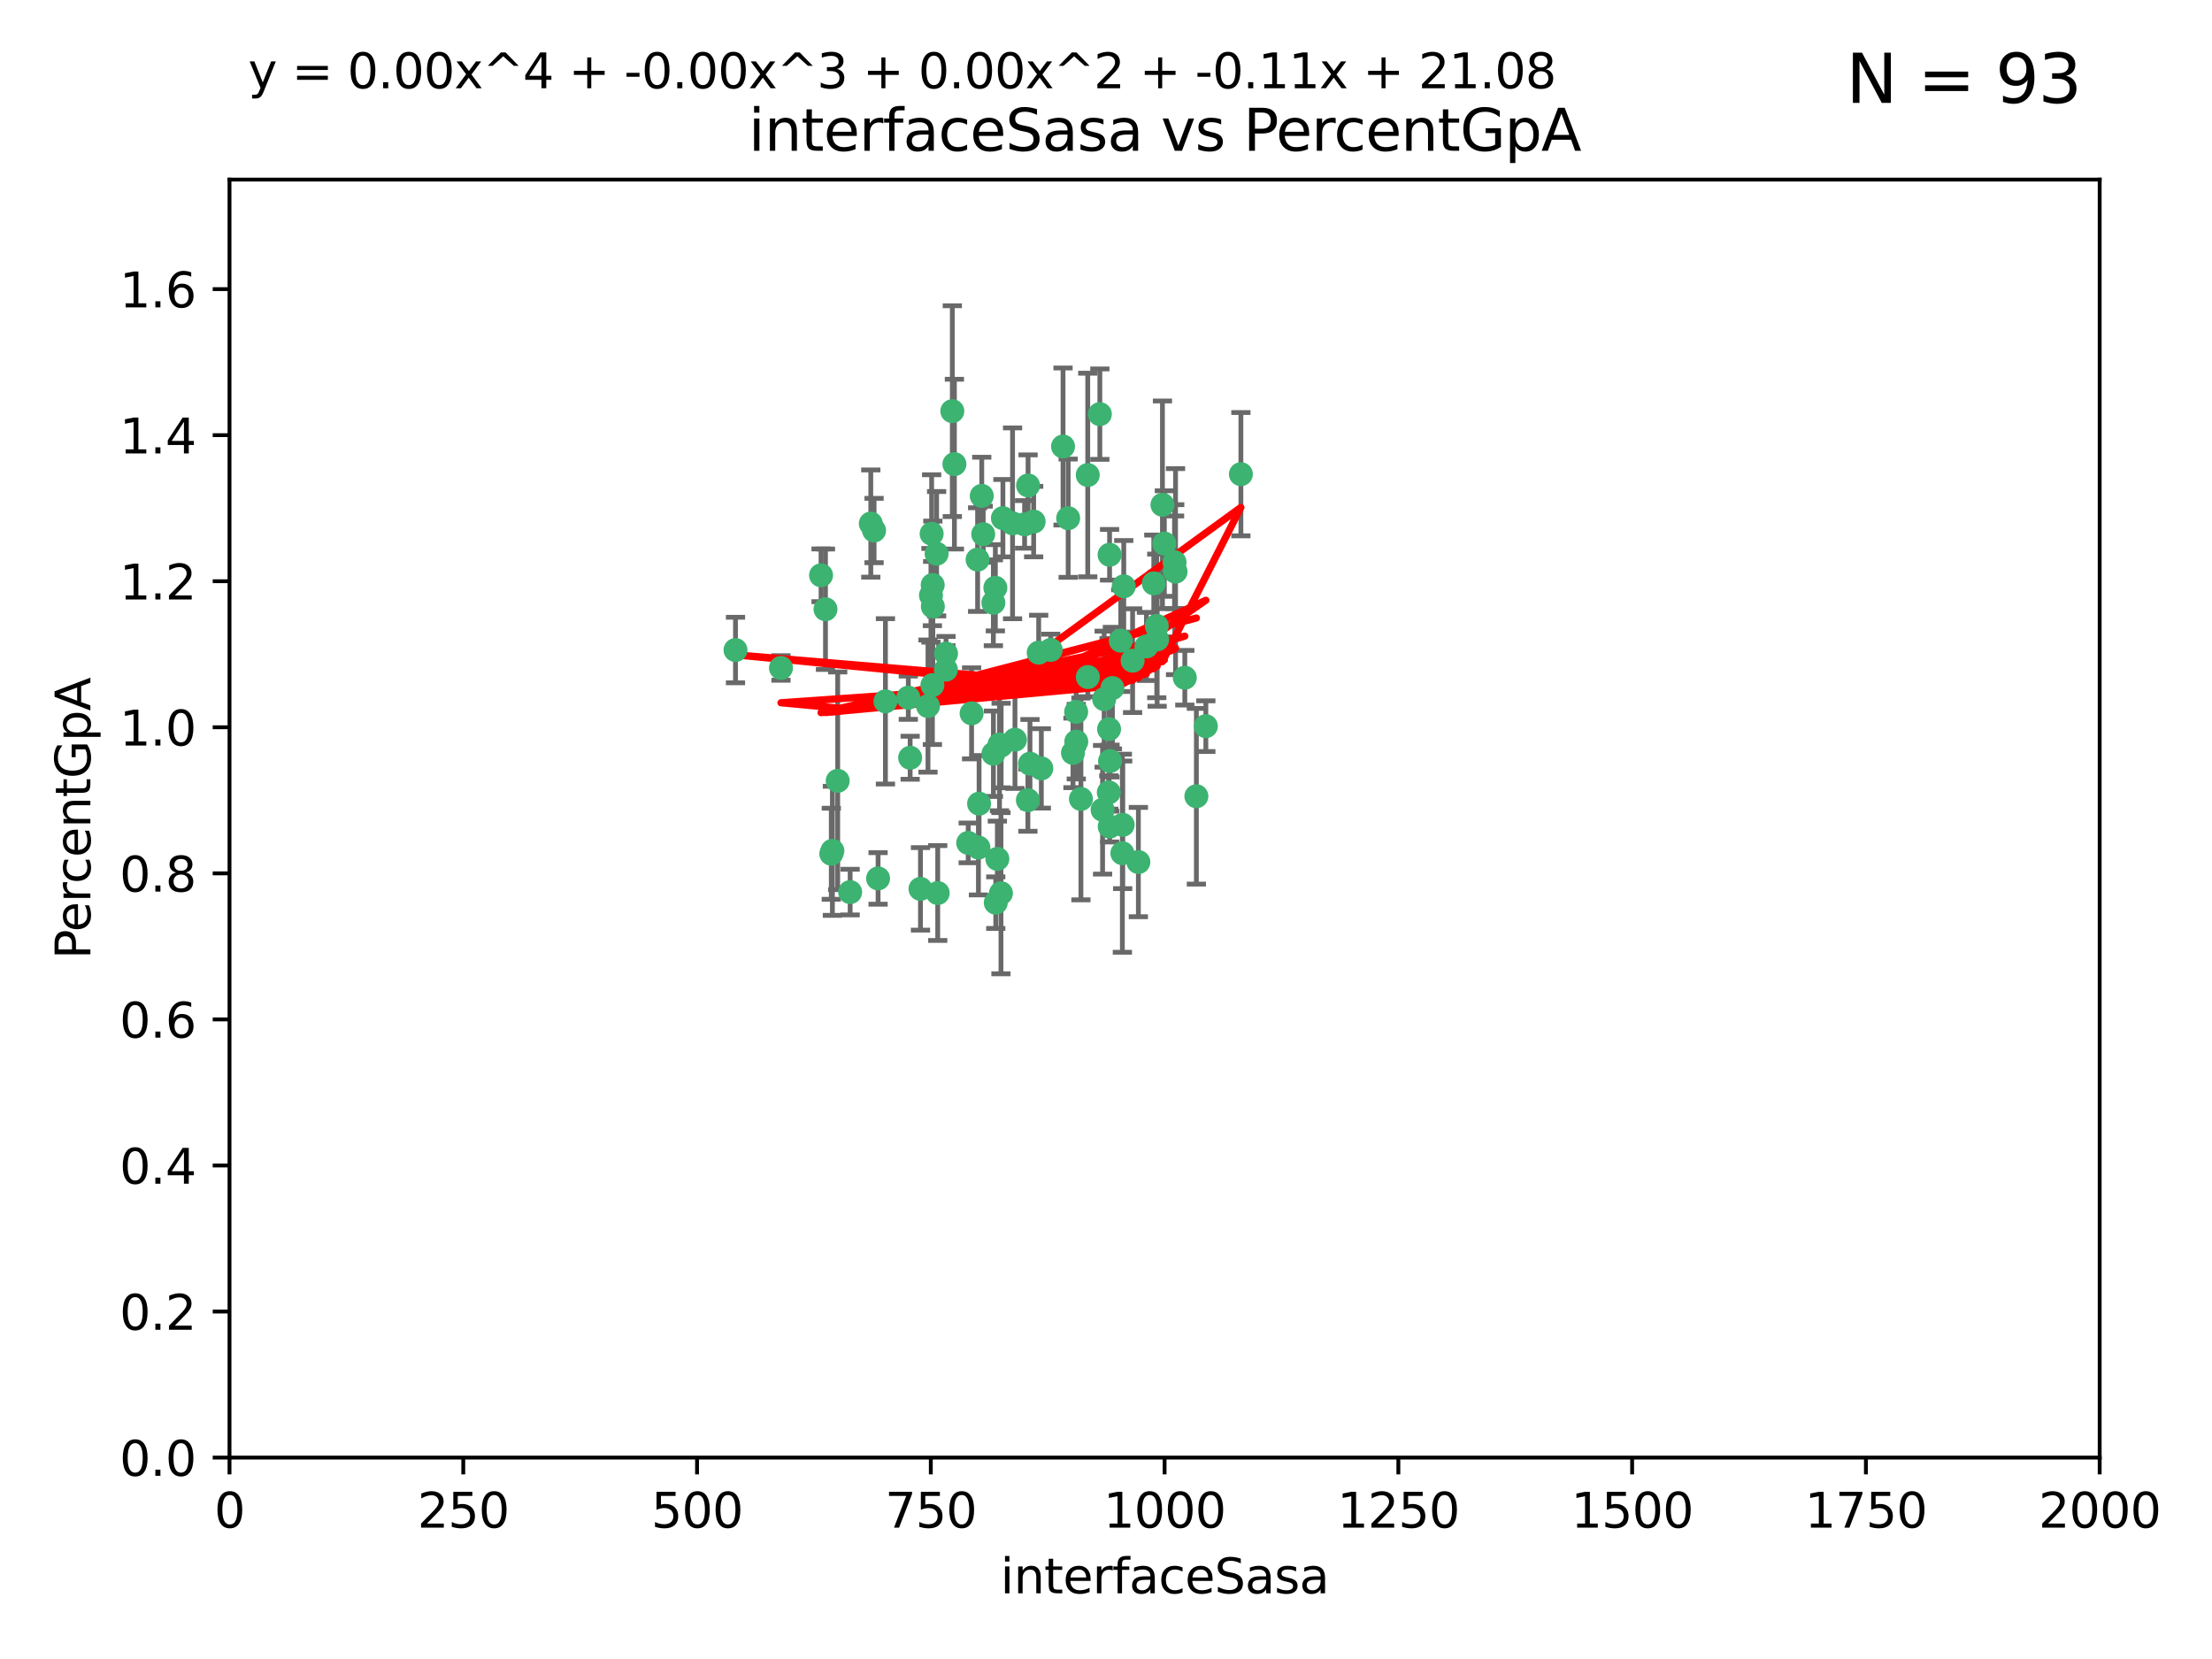 <?xml version="1.0" encoding="utf-8" standalone="no"?>
<!DOCTYPE svg PUBLIC "-//W3C//DTD SVG 1.1//EN"
  "http://www.w3.org/Graphics/SVG/1.1/DTD/svg11.dtd">
<svg xmlns:xlink="http://www.w3.org/1999/xlink" width="460.8pt" height="345.6pt" viewBox="0 0 460.8 345.6" xmlns="http://www.w3.org/2000/svg" version="1.1">
 <defs>
  <style type="text/css">*{stroke-linejoin: round; stroke-linecap: butt}</style>
 </defs>
 <g id="figure_1">
  <g id="patch_1">
   <path d="M 0 345.6 
L 460.8 345.6 
L 460.8 0 
L 0 0 
z
" style="fill: #ffffff"/>
  </g>
  <g id="axes_1">
   <g id="patch_2">
    <path d="M 47.81 303.64 
L 437.4 303.64 
L 437.4 37.411 
L 47.81 37.411 
z
" style="fill: #ffffff"/>
   </g>
   <g id="PathCollection_1">
    <defs>
     <path id="mcaa7765acd" d="M 0 1.118 
C 0.297 1.118 0.581 1 0.791 0.791 
C 1 0.581 1.118 0.297 1.118 0 
C 1.118 -0.297 1 -0.581 0.791 -0.791 
C 0.581 -1 0.297 -1.118 0 -1.118 
C -0.297 -1.118 -0.581 -1 -0.791 -0.791 
C -1 -0.581 -1.118 -0.297 -1.118 0 
C -1.118 0.297 -1 0.581 -0.791 0.791 
C -0.581 1 -0.297 1.118 0 1.118 
z
" style="stroke: #3cb371"/>
    </defs>
    <g clip-path="url(#p2d9fe80bb5)">
     <use xlink:href="#mcaa7765acd" x="234.098" y="122.143" style="fill: #3cb371; stroke: #3cb371"/>
     <use xlink:href="#mcaa7765acd" x="241.054" y="133.21" style="fill: #3cb371; stroke: #3cb371"/>
     <use xlink:href="#mcaa7765acd" x="231.145" y="115.568" style="fill: #3cb371; stroke: #3cb371"/>
     <use xlink:href="#mcaa7765acd" x="242.554" y="113.232" style="fill: #3cb371; stroke: #3cb371"/>
     <use xlink:href="#mcaa7765acd" x="208.925" y="107.943" style="fill: #3cb371; stroke: #3cb371"/>
     <use xlink:href="#mcaa7765acd" x="258.5" y="98.781" style="fill: #3cb371; stroke: #3cb371"/>
     <use xlink:href="#mcaa7765acd" x="242.159" y="105.161" style="fill: #3cb371; stroke: #3cb371"/>
     <use xlink:href="#mcaa7765acd" x="194.329" y="126.342" style="fill: #3cb371; stroke: #3cb371"/>
     <use xlink:href="#mcaa7765acd" x="244.888" y="119.082" style="fill: #3cb371; stroke: #3cb371"/>
     <use xlink:href="#mcaa7765acd" x="221.45" y="93.014" style="fill: #3cb371; stroke: #3cb371"/>
     <use xlink:href="#mcaa7765acd" x="231.733" y="143.336" style="fill: #3cb371; stroke: #3cb371"/>
     <use xlink:href="#mcaa7765acd" x="238.82" y="134.663" style="fill: #3cb371; stroke: #3cb371"/>
     <use xlink:href="#mcaa7765acd" x="231.036" y="151.885" style="fill: #3cb371; stroke: #3cb371"/>
     <use xlink:href="#mcaa7765acd" x="214.167" y="101.126" style="fill: #3cb371; stroke: #3cb371"/>
     <use xlink:href="#mcaa7765acd" x="251.201" y="151.274" style="fill: #3cb371; stroke: #3cb371"/>
     <use xlink:href="#mcaa7765acd" x="225.177" y="166.436" style="fill: #3cb371; stroke: #3cb371"/>
     <use xlink:href="#mcaa7765acd" x="226.614" y="141.043" style="fill: #3cb371; stroke: #3cb371"/>
     <use xlink:href="#mcaa7765acd" x="198.385" y="85.648" style="fill: #3cb371; stroke: #3cb371"/>
     <use xlink:href="#mcaa7765acd" x="210.935" y="109.017" style="fill: #3cb371; stroke: #3cb371"/>
     <use xlink:href="#mcaa7765acd" x="214.128" y="166.685" style="fill: #3cb371; stroke: #3cb371"/>
     <use xlink:href="#mcaa7765acd" x="233.81" y="177.737" style="fill: #3cb371; stroke: #3cb371"/>
     <use xlink:href="#mcaa7765acd" x="233.475" y="133.468" style="fill: #3cb371; stroke: #3cb371"/>
     <use xlink:href="#mcaa7765acd" x="216.929" y="160.067" style="fill: #3cb371; stroke: #3cb371"/>
     <use xlink:href="#mcaa7765acd" x="244.715" y="118.9" style="fill: #3cb371; stroke: #3cb371"/>
     <use xlink:href="#mcaa7765acd" x="218.885" y="135.386" style="fill: #3cb371; stroke: #3cb371"/>
     <use xlink:href="#mcaa7765acd" x="226.597" y="98.955" style="fill: #3cb371; stroke: #3cb371"/>
     <use xlink:href="#mcaa7765acd" x="197.048" y="139.497" style="fill: #3cb371; stroke: #3cb371"/>
     <use xlink:href="#mcaa7765acd" x="235.941" y="137.629" style="fill: #3cb371; stroke: #3cb371"/>
     <use xlink:href="#mcaa7765acd" x="202.401" y="148.602" style="fill: #3cb371; stroke: #3cb371"/>
     <use xlink:href="#mcaa7765acd" x="222.518" y="107.949" style="fill: #3cb371; stroke: #3cb371"/>
     <use xlink:href="#mcaa7765acd" x="204.819" y="111.281" style="fill: #3cb371; stroke: #3cb371"/>
     <use xlink:href="#mcaa7765acd" x="203.96" y="167.417" style="fill: #3cb371; stroke: #3cb371"/>
     <use xlink:href="#mcaa7765acd" x="194.296" y="121.859" style="fill: #3cb371; stroke: #3cb371"/>
     <use xlink:href="#mcaa7765acd" x="229.119" y="86.272" style="fill: #3cb371; stroke: #3cb371"/>
     <use xlink:href="#mcaa7765acd" x="207.351" y="122.444" style="fill: #3cb371; stroke: #3cb371"/>
     <use xlink:href="#mcaa7765acd" x="195.114" y="115.347" style="fill: #3cb371; stroke: #3cb371"/>
     <use xlink:href="#mcaa7765acd" x="182.088" y="110.514" style="fill: #3cb371; stroke: #3cb371"/>
     <use xlink:href="#mcaa7765acd" x="203.825" y="176.562" style="fill: #3cb371; stroke: #3cb371"/>
     <use xlink:href="#mcaa7765acd" x="206.946" y="157.016" style="fill: #3cb371; stroke: #3cb371"/>
     <use xlink:href="#mcaa7765acd" x="213.44" y="109.239" style="fill: #3cb371; stroke: #3cb371"/>
     <use xlink:href="#mcaa7765acd" x="197.074" y="136.161" style="fill: #3cb371; stroke: #3cb371"/>
     <use xlink:href="#mcaa7765acd" x="249.228" y="165.873" style="fill: #3cb371; stroke: #3cb371"/>
     <use xlink:href="#mcaa7765acd" x="189.216" y="145.341" style="fill: #3cb371; stroke: #3cb371"/>
     <use xlink:href="#mcaa7765acd" x="181.402" y="109.065" style="fill: #3cb371; stroke: #3cb371"/>
     <use xlink:href="#mcaa7765acd" x="208.518" y="186.072" style="fill: #3cb371; stroke: #3cb371"/>
     <use xlink:href="#mcaa7765acd" x="206.936" y="125.569" style="fill: #3cb371; stroke: #3cb371"/>
     <use xlink:href="#mcaa7765acd" x="211.436" y="154.097" style="fill: #3cb371; stroke: #3cb371"/>
     <use xlink:href="#mcaa7765acd" x="207.77" y="178.926" style="fill: #3cb371; stroke: #3cb371"/>
     <use xlink:href="#mcaa7765acd" x="233.876" y="171.824" style="fill: #3cb371; stroke: #3cb371"/>
     <use xlink:href="#mcaa7765acd" x="214.562" y="159.094" style="fill: #3cb371; stroke: #3cb371"/>
     <use xlink:href="#mcaa7765acd" x="246.818" y="141.181" style="fill: #3cb371; stroke: #3cb371"/>
     <use xlink:href="#mcaa7765acd" x="198.821" y="96.69" style="fill: #3cb371; stroke: #3cb371"/>
     <use xlink:href="#mcaa7765acd" x="240.975" y="130.388" style="fill: #3cb371; stroke: #3cb371"/>
     <use xlink:href="#mcaa7765acd" x="194.076" y="111.192" style="fill: #3cb371; stroke: #3cb371"/>
     <use xlink:href="#mcaa7765acd" x="171.039" y="119.843" style="fill: #3cb371; stroke: #3cb371"/>
     <use xlink:href="#mcaa7765acd" x="230.982" y="165.075" style="fill: #3cb371; stroke: #3cb371"/>
     <use xlink:href="#mcaa7765acd" x="194.235" y="142.72" style="fill: #3cb371; stroke: #3cb371"/>
     <use xlink:href="#mcaa7765acd" x="240.357" y="121.528" style="fill: #3cb371; stroke: #3cb371"/>
     <use xlink:href="#mcaa7765acd" x="171.963" y="126.913" style="fill: #3cb371; stroke: #3cb371"/>
     <use xlink:href="#mcaa7765acd" x="231.239" y="158.542" style="fill: #3cb371; stroke: #3cb371"/>
     <use xlink:href="#mcaa7765acd" x="230.017" y="145.644" style="fill: #3cb371; stroke: #3cb371"/>
     <use xlink:href="#mcaa7765acd" x="224.209" y="154.498" style="fill: #3cb371; stroke: #3cb371"/>
     <use xlink:href="#mcaa7765acd" x="244.68" y="117.123" style="fill: #3cb371; stroke: #3cb371"/>
     <use xlink:href="#mcaa7765acd" x="193.935" y="124.015" style="fill: #3cb371; stroke: #3cb371"/>
     <use xlink:href="#mcaa7765acd" x="193.316" y="147.083" style="fill: #3cb371; stroke: #3cb371"/>
     <use xlink:href="#mcaa7765acd" x="204.519" y="103.302" style="fill: #3cb371; stroke: #3cb371"/>
     <use xlink:href="#mcaa7765acd" x="184.453" y="146.106" style="fill: #3cb371; stroke: #3cb371"/>
     <use xlink:href="#mcaa7765acd" x="208.21" y="155.095" style="fill: #3cb371; stroke: #3cb371"/>
     <use xlink:href="#mcaa7765acd" x="173.174" y="177.849" style="fill: #3cb371; stroke: #3cb371"/>
     <use xlink:href="#mcaa7765acd" x="203.654" y="116.576" style="fill: #3cb371; stroke: #3cb371"/>
     <use xlink:href="#mcaa7765acd" x="216.376" y="135.958" style="fill: #3cb371; stroke: #3cb371"/>
     <use xlink:href="#mcaa7765acd" x="201.694" y="175.59" style="fill: #3cb371; stroke: #3cb371"/>
     <use xlink:href="#mcaa7765acd" x="229.69" y="168.689" style="fill: #3cb371; stroke: #3cb371"/>
     <use xlink:href="#mcaa7765acd" x="189.601" y="157.852" style="fill: #3cb371; stroke: #3cb371"/>
     <use xlink:href="#mcaa7765acd" x="182.92" y="182.992" style="fill: #3cb371; stroke: #3cb371"/>
     <use xlink:href="#mcaa7765acd" x="224.185" y="148.297" style="fill: #3cb371; stroke: #3cb371"/>
     <use xlink:href="#mcaa7765acd" x="215.33" y="108.658" style="fill: #3cb371; stroke: #3cb371"/>
     <use xlink:href="#mcaa7765acd" x="231.172" y="172.188" style="fill: #3cb371; stroke: #3cb371"/>
     <use xlink:href="#mcaa7765acd" x="153.217" y="135.415" style="fill: #3cb371; stroke: #3cb371"/>
     <use xlink:href="#mcaa7765acd" x="207.435" y="188.041" style="fill: #3cb371; stroke: #3cb371"/>
     <use xlink:href="#mcaa7765acd" x="195.344" y="186.034" style="fill: #3cb371; stroke: #3cb371"/>
     <use xlink:href="#mcaa7765acd" x="208.557" y="155.307" style="fill: #3cb371; stroke: #3cb371"/>
     <use xlink:href="#mcaa7765acd" x="191.752" y="185.169" style="fill: #3cb371; stroke: #3cb371"/>
     <use xlink:href="#mcaa7765acd" x="174.507" y="162.658" style="fill: #3cb371; stroke: #3cb371"/>
     <use xlink:href="#mcaa7765acd" x="173.402" y="177.24" style="fill: #3cb371; stroke: #3cb371"/>
     <use xlink:href="#mcaa7765acd" x="223.521" y="156.841" style="fill: #3cb371; stroke: #3cb371"/>
     <use xlink:href="#mcaa7765acd" x="237.143" y="179.582" style="fill: #3cb371; stroke: #3cb371"/>
     <use xlink:href="#mcaa7765acd" x="162.692" y="139.145" style="fill: #3cb371; stroke: #3cb371"/>
     <use xlink:href="#mcaa7765acd" x="177.101" y="185.84" style="fill: #3cb371; stroke: #3cb371"/>
    </g>
   </g>
   <g id="matplotlib.axis_1">
    <g id="xtick_1">
     <g id="line2d_1">
      <defs>
       <path id="m33bf4858c3" d="M 0 0 
L 0 3.5 
" style="stroke: #000000; stroke-width: 0.8"/>
      </defs>
      <g>
       <use xlink:href="#m33bf4858c3" x="47.81" y="303.64" style="stroke: #000000; stroke-width: 0.8"/>
      </g>
     </g>
     <g id="text_1">
      <!-- 0 -->
      <g transform="translate(44.629 318.238)scale(0.1 -0.1)">
       <defs>
        <path id="DejaVuSans-30" d="M 2034 4250 
Q 1547 4250 1301 3770 
Q 1056 3291 1056 2328 
Q 1056 1369 1301 889 
Q 1547 409 2034 409 
Q 2525 409 2770 889 
Q 3016 1369 3016 2328 
Q 3016 3291 2770 3770 
Q 2525 4250 2034 4250 
z
M 2034 4750 
Q 2819 4750 3233 4129 
Q 3647 3509 3647 2328 
Q 3647 1150 3233 529 
Q 2819 -91 2034 -91 
Q 1250 -91 836 529 
Q 422 1150 422 2328 
Q 422 3509 836 4129 
Q 1250 4750 2034 4750 
z
" transform="scale(0.016)"/>
       </defs>
       <use xlink:href="#DejaVuSans-30"/>
      </g>
     </g>
    </g>
    <g id="xtick_2">
     <g id="line2d_2">
      <g>
       <use xlink:href="#m33bf4858c3" x="96.509" y="303.64" style="stroke: #000000; stroke-width: 0.8"/>
      </g>
     </g>
     <g id="text_2">
      <!-- 250 -->
      <g transform="translate(86.965 318.238)scale(0.1 -0.1)">
       <defs>
        <path id="DejaVuSans-32" d="M 1228 531 
L 3431 531 
L 3431 0 
L 469 0 
L 469 531 
Q 828 903 1448 1529 
Q 2069 2156 2228 2338 
Q 2531 2678 2651 2914 
Q 2772 3150 2772 3378 
Q 2772 3750 2511 3984 
Q 2250 4219 1831 4219 
Q 1534 4219 1204 4116 
Q 875 4013 500 3803 
L 500 4441 
Q 881 4594 1212 4672 
Q 1544 4750 1819 4750 
Q 2544 4750 2975 4387 
Q 3406 4025 3406 3419 
Q 3406 3131 3298 2873 
Q 3191 2616 2906 2266 
Q 2828 2175 2409 1742 
Q 1991 1309 1228 531 
z
" transform="scale(0.016)"/>
        <path id="DejaVuSans-35" d="M 691 4666 
L 3169 4666 
L 3169 4134 
L 1269 4134 
L 1269 2991 
Q 1406 3038 1543 3061 
Q 1681 3084 1819 3084 
Q 2600 3084 3056 2656 
Q 3513 2228 3513 1497 
Q 3513 744 3044 326 
Q 2575 -91 1722 -91 
Q 1428 -91 1123 -41 
Q 819 9 494 109 
L 494 744 
Q 775 591 1075 516 
Q 1375 441 1709 441 
Q 2250 441 2565 725 
Q 2881 1009 2881 1497 
Q 2881 1984 2565 2268 
Q 2250 2553 1709 2553 
Q 1456 2553 1204 2497 
Q 953 2441 691 2322 
L 691 4666 
z
" transform="scale(0.016)"/>
       </defs>
       <use xlink:href="#DejaVuSans-32"/>
       <use xlink:href="#DejaVuSans-35" x="63.623"/>
       <use xlink:href="#DejaVuSans-30" x="127.246"/>
      </g>
     </g>
    </g>
    <g id="xtick_3">
     <g id="line2d_3">
      <g>
       <use xlink:href="#m33bf4858c3" x="145.208" y="303.64" style="stroke: #000000; stroke-width: 0.8"/>
      </g>
     </g>
     <g id="text_3">
      <!-- 500 -->
      <g transform="translate(135.664 318.238)scale(0.1 -0.1)">
       <use xlink:href="#DejaVuSans-35"/>
       <use xlink:href="#DejaVuSans-30" x="63.623"/>
       <use xlink:href="#DejaVuSans-30" x="127.246"/>
      </g>
     </g>
    </g>
    <g id="xtick_4">
     <g id="line2d_4">
      <g>
       <use xlink:href="#m33bf4858c3" x="193.906" y="303.64" style="stroke: #000000; stroke-width: 0.8"/>
      </g>
     </g>
     <g id="text_4">
      <!-- 750 -->
      <g transform="translate(184.363 318.238)scale(0.1 -0.1)">
       <defs>
        <path id="DejaVuSans-37" d="M 525 4666 
L 3525 4666 
L 3525 4397 
L 1831 0 
L 1172 0 
L 2766 4134 
L 525 4134 
L 525 4666 
z
" transform="scale(0.016)"/>
       </defs>
       <use xlink:href="#DejaVuSans-37"/>
       <use xlink:href="#DejaVuSans-35" x="63.623"/>
       <use xlink:href="#DejaVuSans-30" x="127.246"/>
      </g>
     </g>
    </g>
    <g id="xtick_5">
     <g id="line2d_5">
      <g>
       <use xlink:href="#m33bf4858c3" x="242.605" y="303.64" style="stroke: #000000; stroke-width: 0.8"/>
      </g>
     </g>
     <g id="text_5">
      <!-- 1000 -->
      <g transform="translate(229.88 318.238)scale(0.1 -0.1)">
       <defs>
        <path id="DejaVuSans-31" d="M 794 531 
L 1825 531 
L 1825 4091 
L 703 3866 
L 703 4441 
L 1819 4666 
L 2450 4666 
L 2450 531 
L 3481 531 
L 3481 0 
L 794 0 
L 794 531 
z
" transform="scale(0.016)"/>
       </defs>
       <use xlink:href="#DejaVuSans-31"/>
       <use xlink:href="#DejaVuSans-30" x="63.623"/>
       <use xlink:href="#DejaVuSans-30" x="127.246"/>
       <use xlink:href="#DejaVuSans-30" x="190.869"/>
      </g>
     </g>
    </g>
    <g id="xtick_6">
     <g id="line2d_6">
      <g>
       <use xlink:href="#m33bf4858c3" x="291.304" y="303.64" style="stroke: #000000; stroke-width: 0.8"/>
      </g>
     </g>
     <g id="text_6">
      <!-- 1250 -->
      <g transform="translate(278.579 318.238)scale(0.1 -0.1)">
       <use xlink:href="#DejaVuSans-31"/>
       <use xlink:href="#DejaVuSans-32" x="63.623"/>
       <use xlink:href="#DejaVuSans-35" x="127.246"/>
       <use xlink:href="#DejaVuSans-30" x="190.869"/>
      </g>
     </g>
    </g>
    <g id="xtick_7">
     <g id="line2d_7">
      <g>
       <use xlink:href="#m33bf4858c3" x="340.002" y="303.64" style="stroke: #000000; stroke-width: 0.8"/>
      </g>
     </g>
     <g id="text_7">
      <!-- 1500 -->
      <g transform="translate(327.277 318.238)scale(0.1 -0.1)">
       <use xlink:href="#DejaVuSans-31"/>
       <use xlink:href="#DejaVuSans-35" x="63.623"/>
       <use xlink:href="#DejaVuSans-30" x="127.246"/>
       <use xlink:href="#DejaVuSans-30" x="190.869"/>
      </g>
     </g>
    </g>
    <g id="xtick_8">
     <g id="line2d_8">
      <g>
       <use xlink:href="#m33bf4858c3" x="388.701" y="303.64" style="stroke: #000000; stroke-width: 0.8"/>
      </g>
     </g>
     <g id="text_8">
      <!-- 1750 -->
      <g transform="translate(375.976 318.238)scale(0.1 -0.1)">
       <use xlink:href="#DejaVuSans-31"/>
       <use xlink:href="#DejaVuSans-37" x="63.623"/>
       <use xlink:href="#DejaVuSans-35" x="127.246"/>
       <use xlink:href="#DejaVuSans-30" x="190.869"/>
      </g>
     </g>
    </g>
    <g id="xtick_9">
     <g id="line2d_9">
      <g>
       <use xlink:href="#m33bf4858c3" x="437.4" y="303.64" style="stroke: #000000; stroke-width: 0.8"/>
      </g>
     </g>
     <g id="text_9">
      <!-- 2000 -->
      <g transform="translate(424.675 318.238)scale(0.1 -0.1)">
       <use xlink:href="#DejaVuSans-32"/>
       <use xlink:href="#DejaVuSans-30" x="63.623"/>
       <use xlink:href="#DejaVuSans-30" x="127.246"/>
       <use xlink:href="#DejaVuSans-30" x="190.869"/>
      </g>
     </g>
    </g>
    <g id="text_10">
     <!-- interfaceSasa -->
     <g transform="translate(208.398 331.917)scale(0.1 -0.1)">
      <defs>
       <path id="DejaVuSans-69" d="M 603 3500 
L 1178 3500 
L 1178 0 
L 603 0 
L 603 3500 
z
M 603 4863 
L 1178 4863 
L 1178 4134 
L 603 4134 
L 603 4863 
z
" transform="scale(0.016)"/>
       <path id="DejaVuSans-6e" d="M 3513 2113 
L 3513 0 
L 2938 0 
L 2938 2094 
Q 2938 2591 2744 2837 
Q 2550 3084 2163 3084 
Q 1697 3084 1428 2787 
Q 1159 2491 1159 1978 
L 1159 0 
L 581 0 
L 581 3500 
L 1159 3500 
L 1159 2956 
Q 1366 3272 1645 3428 
Q 1925 3584 2291 3584 
Q 2894 3584 3203 3211 
Q 3513 2838 3513 2113 
z
" transform="scale(0.016)"/>
       <path id="DejaVuSans-74" d="M 1172 4494 
L 1172 3500 
L 2356 3500 
L 2356 3053 
L 1172 3053 
L 1172 1153 
Q 1172 725 1289 603 
Q 1406 481 1766 481 
L 2356 481 
L 2356 0 
L 1766 0 
Q 1100 0 847 248 
Q 594 497 594 1153 
L 594 3053 
L 172 3053 
L 172 3500 
L 594 3500 
L 594 4494 
L 1172 4494 
z
" transform="scale(0.016)"/>
       <path id="DejaVuSans-65" d="M 3597 1894 
L 3597 1613 
L 953 1613 
Q 991 1019 1311 708 
Q 1631 397 2203 397 
Q 2534 397 2845 478 
Q 3156 559 3463 722 
L 3463 178 
Q 3153 47 2828 -22 
Q 2503 -91 2169 -91 
Q 1331 -91 842 396 
Q 353 884 353 1716 
Q 353 2575 817 3079 
Q 1281 3584 2069 3584 
Q 2775 3584 3186 3129 
Q 3597 2675 3597 1894 
z
M 3022 2063 
Q 3016 2534 2758 2815 
Q 2500 3097 2075 3097 
Q 1594 3097 1305 2825 
Q 1016 2553 972 2059 
L 3022 2063 
z
" transform="scale(0.016)"/>
       <path id="DejaVuSans-72" d="M 2631 2963 
Q 2534 3019 2420 3045 
Q 2306 3072 2169 3072 
Q 1681 3072 1420 2755 
Q 1159 2438 1159 1844 
L 1159 0 
L 581 0 
L 581 3500 
L 1159 3500 
L 1159 2956 
Q 1341 3275 1631 3429 
Q 1922 3584 2338 3584 
Q 2397 3584 2469 3576 
Q 2541 3569 2628 3553 
L 2631 2963 
z
" transform="scale(0.016)"/>
       <path id="DejaVuSans-66" d="M 2375 4863 
L 2375 4384 
L 1825 4384 
Q 1516 4384 1395 4259 
Q 1275 4134 1275 3809 
L 1275 3500 
L 2222 3500 
L 2222 3053 
L 1275 3053 
L 1275 0 
L 697 0 
L 697 3053 
L 147 3053 
L 147 3500 
L 697 3500 
L 697 3744 
Q 697 4328 969 4595 
Q 1241 4863 1831 4863 
L 2375 4863 
z
" transform="scale(0.016)"/>
       <path id="DejaVuSans-61" d="M 2194 1759 
Q 1497 1759 1228 1600 
Q 959 1441 959 1056 
Q 959 750 1161 570 
Q 1363 391 1709 391 
Q 2188 391 2477 730 
Q 2766 1069 2766 1631 
L 2766 1759 
L 2194 1759 
z
M 3341 1997 
L 3341 0 
L 2766 0 
L 2766 531 
Q 2569 213 2275 61 
Q 1981 -91 1556 -91 
Q 1019 -91 701 211 
Q 384 513 384 1019 
Q 384 1609 779 1909 
Q 1175 2209 1959 2209 
L 2766 2209 
L 2766 2266 
Q 2766 2663 2505 2880 
Q 2244 3097 1772 3097 
Q 1472 3097 1187 3025 
Q 903 2953 641 2809 
L 641 3341 
Q 956 3463 1253 3523 
Q 1550 3584 1831 3584 
Q 2591 3584 2966 3190 
Q 3341 2797 3341 1997 
z
" transform="scale(0.016)"/>
       <path id="DejaVuSans-63" d="M 3122 3366 
L 3122 2828 
Q 2878 2963 2633 3030 
Q 2388 3097 2138 3097 
Q 1578 3097 1268 2742 
Q 959 2388 959 1747 
Q 959 1106 1268 751 
Q 1578 397 2138 397 
Q 2388 397 2633 464 
Q 2878 531 3122 666 
L 3122 134 
Q 2881 22 2623 -34 
Q 2366 -91 2075 -91 
Q 1284 -91 818 406 
Q 353 903 353 1747 
Q 353 2603 823 3093 
Q 1294 3584 2113 3584 
Q 2378 3584 2631 3529 
Q 2884 3475 3122 3366 
z
" transform="scale(0.016)"/>
       <path id="DejaVuSans-53" d="M 3425 4513 
L 3425 3897 
Q 3066 4069 2747 4153 
Q 2428 4238 2131 4238 
Q 1616 4238 1336 4038 
Q 1056 3838 1056 3469 
Q 1056 3159 1242 3001 
Q 1428 2844 1947 2747 
L 2328 2669 
Q 3034 2534 3370 2195 
Q 3706 1856 3706 1288 
Q 3706 609 3251 259 
Q 2797 -91 1919 -91 
Q 1588 -91 1214 -16 
Q 841 59 441 206 
L 441 856 
Q 825 641 1194 531 
Q 1563 422 1919 422 
Q 2459 422 2753 634 
Q 3047 847 3047 1241 
Q 3047 1584 2836 1778 
Q 2625 1972 2144 2069 
L 1759 2144 
Q 1053 2284 737 2584 
Q 422 2884 422 3419 
Q 422 4038 858 4394 
Q 1294 4750 2059 4750 
Q 2388 4750 2728 4690 
Q 3069 4631 3425 4513 
z
" transform="scale(0.016)"/>
       <path id="DejaVuSans-73" d="M 2834 3397 
L 2834 2853 
Q 2591 2978 2328 3040 
Q 2066 3103 1784 3103 
Q 1356 3103 1142 2972 
Q 928 2841 928 2578 
Q 928 2378 1081 2264 
Q 1234 2150 1697 2047 
L 1894 2003 
Q 2506 1872 2764 1633 
Q 3022 1394 3022 966 
Q 3022 478 2636 193 
Q 2250 -91 1575 -91 
Q 1294 -91 989 -36 
Q 684 19 347 128 
L 347 722 
Q 666 556 975 473 
Q 1284 391 1588 391 
Q 1994 391 2212 530 
Q 2431 669 2431 922 
Q 2431 1156 2273 1281 
Q 2116 1406 1581 1522 
L 1381 1569 
Q 847 1681 609 1914 
Q 372 2147 372 2553 
Q 372 3047 722 3315 
Q 1072 3584 1716 3584 
Q 2034 3584 2315 3537 
Q 2597 3491 2834 3397 
z
" transform="scale(0.016)"/>
      </defs>
      <use xlink:href="#DejaVuSans-69"/>
      <use xlink:href="#DejaVuSans-6e" x="27.783"/>
      <use xlink:href="#DejaVuSans-74" x="91.162"/>
      <use xlink:href="#DejaVuSans-65" x="130.371"/>
      <use xlink:href="#DejaVuSans-72" x="191.895"/>
      <use xlink:href="#DejaVuSans-66" x="233.008"/>
      <use xlink:href="#DejaVuSans-61" x="268.213"/>
      <use xlink:href="#DejaVuSans-63" x="329.492"/>
      <use xlink:href="#DejaVuSans-65" x="384.473"/>
      <use xlink:href="#DejaVuSans-53" x="445.996"/>
      <use xlink:href="#DejaVuSans-61" x="509.473"/>
      <use xlink:href="#DejaVuSans-73" x="570.752"/>
      <use xlink:href="#DejaVuSans-61" x="622.852"/>
     </g>
    </g>
   </g>
   <g id="matplotlib.axis_2">
    <g id="ytick_1">
     <g id="line2d_10">
      <defs>
       <path id="mdddb4f6ea6" d="M 0 0 
L -3.5 0 
" style="stroke: #000000; stroke-width: 0.8"/>
      </defs>
      <g>
       <use xlink:href="#mdddb4f6ea6" x="47.81" y="303.64" style="stroke: #000000; stroke-width: 0.8"/>
      </g>
     </g>
     <g id="text_11">
      <!-- 0.0 -->
      <g transform="translate(24.907 307.439)scale(0.1 -0.1)">
       <defs>
        <path id="DejaVuSans-2e" d="M 684 794 
L 1344 794 
L 1344 0 
L 684 0 
L 684 794 
z
" transform="scale(0.016)"/>
       </defs>
       <use xlink:href="#DejaVuSans-30"/>
       <use xlink:href="#DejaVuSans-2e" x="63.623"/>
       <use xlink:href="#DejaVuSans-30" x="95.41"/>
      </g>
     </g>
    </g>
    <g id="ytick_2">
     <g id="line2d_11">
      <g>
       <use xlink:href="#mdddb4f6ea6" x="47.81" y="273.214" style="stroke: #000000; stroke-width: 0.8"/>
      </g>
     </g>
     <g id="text_12">
      <!-- 0.2 -->
      <g transform="translate(24.907 277.013)scale(0.1 -0.1)">
       <use xlink:href="#DejaVuSans-30"/>
       <use xlink:href="#DejaVuSans-2e" x="63.623"/>
       <use xlink:href="#DejaVuSans-32" x="95.41"/>
      </g>
     </g>
    </g>
    <g id="ytick_3">
     <g id="line2d_12">
      <g>
       <use xlink:href="#mdddb4f6ea6" x="47.81" y="242.788" style="stroke: #000000; stroke-width: 0.8"/>
      </g>
     </g>
     <g id="text_13">
      <!-- 0.4 -->
      <g transform="translate(24.907 246.587)scale(0.1 -0.1)">
       <defs>
        <path id="DejaVuSans-34" d="M 2419 4116 
L 825 1625 
L 2419 1625 
L 2419 4116 
z
M 2253 4666 
L 3047 4666 
L 3047 1625 
L 3713 1625 
L 3713 1100 
L 3047 1100 
L 3047 0 
L 2419 0 
L 2419 1100 
L 313 1100 
L 313 1709 
L 2253 4666 
z
" transform="scale(0.016)"/>
       </defs>
       <use xlink:href="#DejaVuSans-30"/>
       <use xlink:href="#DejaVuSans-2e" x="63.623"/>
       <use xlink:href="#DejaVuSans-34" x="95.41"/>
      </g>
     </g>
    </g>
    <g id="ytick_4">
     <g id="line2d_13">
      <g>
       <use xlink:href="#mdddb4f6ea6" x="47.81" y="212.362" style="stroke: #000000; stroke-width: 0.8"/>
      </g>
     </g>
     <g id="text_14">
      <!-- 0.6 -->
      <g transform="translate(24.907 216.161)scale(0.1 -0.1)">
       <defs>
        <path id="DejaVuSans-36" d="M 2113 2584 
Q 1688 2584 1439 2293 
Q 1191 2003 1191 1497 
Q 1191 994 1439 701 
Q 1688 409 2113 409 
Q 2538 409 2786 701 
Q 3034 994 3034 1497 
Q 3034 2003 2786 2293 
Q 2538 2584 2113 2584 
z
M 3366 4563 
L 3366 3988 
Q 3128 4100 2886 4159 
Q 2644 4219 2406 4219 
Q 1781 4219 1451 3797 
Q 1122 3375 1075 2522 
Q 1259 2794 1537 2939 
Q 1816 3084 2150 3084 
Q 2853 3084 3261 2657 
Q 3669 2231 3669 1497 
Q 3669 778 3244 343 
Q 2819 -91 2113 -91 
Q 1303 -91 875 529 
Q 447 1150 447 2328 
Q 447 3434 972 4092 
Q 1497 4750 2381 4750 
Q 2619 4750 2861 4703 
Q 3103 4656 3366 4563 
z
" transform="scale(0.016)"/>
       </defs>
       <use xlink:href="#DejaVuSans-30"/>
       <use xlink:href="#DejaVuSans-2e" x="63.623"/>
       <use xlink:href="#DejaVuSans-36" x="95.41"/>
      </g>
     </g>
    </g>
    <g id="ytick_5">
     <g id="line2d_14">
      <g>
       <use xlink:href="#mdddb4f6ea6" x="47.81" y="181.935" style="stroke: #000000; stroke-width: 0.8"/>
      </g>
     </g>
     <g id="text_15">
      <!-- 0.8 -->
      <g transform="translate(24.907 185.735)scale(0.1 -0.1)">
       <defs>
        <path id="DejaVuSans-38" d="M 2034 2216 
Q 1584 2216 1326 1975 
Q 1069 1734 1069 1313 
Q 1069 891 1326 650 
Q 1584 409 2034 409 
Q 2484 409 2743 651 
Q 3003 894 3003 1313 
Q 3003 1734 2745 1975 
Q 2488 2216 2034 2216 
z
M 1403 2484 
Q 997 2584 770 2862 
Q 544 3141 544 3541 
Q 544 4100 942 4425 
Q 1341 4750 2034 4750 
Q 2731 4750 3128 4425 
Q 3525 4100 3525 3541 
Q 3525 3141 3298 2862 
Q 3072 2584 2669 2484 
Q 3125 2378 3379 2068 
Q 3634 1759 3634 1313 
Q 3634 634 3220 271 
Q 2806 -91 2034 -91 
Q 1263 -91 848 271 
Q 434 634 434 1313 
Q 434 1759 690 2068 
Q 947 2378 1403 2484 
z
M 1172 3481 
Q 1172 3119 1398 2916 
Q 1625 2713 2034 2713 
Q 2441 2713 2670 2916 
Q 2900 3119 2900 3481 
Q 2900 3844 2670 4047 
Q 2441 4250 2034 4250 
Q 1625 4250 1398 4047 
Q 1172 3844 1172 3481 
z
" transform="scale(0.016)"/>
       </defs>
       <use xlink:href="#DejaVuSans-30"/>
       <use xlink:href="#DejaVuSans-2e" x="63.623"/>
       <use xlink:href="#DejaVuSans-38" x="95.41"/>
      </g>
     </g>
    </g>
    <g id="ytick_6">
     <g id="line2d_15">
      <g>
       <use xlink:href="#mdddb4f6ea6" x="47.81" y="151.509" style="stroke: #000000; stroke-width: 0.8"/>
      </g>
     </g>
     <g id="text_16">
      <!-- 1.0 -->
      <g transform="translate(24.907 155.308)scale(0.1 -0.1)">
       <use xlink:href="#DejaVuSans-31"/>
       <use xlink:href="#DejaVuSans-2e" x="63.623"/>
       <use xlink:href="#DejaVuSans-30" x="95.41"/>
      </g>
     </g>
    </g>
    <g id="ytick_7">
     <g id="line2d_16">
      <g>
       <use xlink:href="#mdddb4f6ea6" x="47.81" y="121.083" style="stroke: #000000; stroke-width: 0.8"/>
      </g>
     </g>
     <g id="text_17">
      <!-- 1.2 -->
      <g transform="translate(24.907 124.882)scale(0.1 -0.1)">
       <use xlink:href="#DejaVuSans-31"/>
       <use xlink:href="#DejaVuSans-2e" x="63.623"/>
       <use xlink:href="#DejaVuSans-32" x="95.41"/>
      </g>
     </g>
    </g>
    <g id="ytick_8">
     <g id="line2d_17">
      <g>
       <use xlink:href="#mdddb4f6ea6" x="47.81" y="90.657" style="stroke: #000000; stroke-width: 0.8"/>
      </g>
     </g>
     <g id="text_18">
      <!-- 1.4 -->
      <g transform="translate(24.907 94.456)scale(0.1 -0.1)">
       <use xlink:href="#DejaVuSans-31"/>
       <use xlink:href="#DejaVuSans-2e" x="63.623"/>
       <use xlink:href="#DejaVuSans-34" x="95.41"/>
      </g>
     </g>
    </g>
    <g id="ytick_9">
     <g id="line2d_18">
      <g>
       <use xlink:href="#mdddb4f6ea6" x="47.81" y="60.231" style="stroke: #000000; stroke-width: 0.8"/>
      </g>
     </g>
     <g id="text_19">
      <!-- 1.6 -->
      <g transform="translate(24.907 64.03)scale(0.1 -0.1)">
       <use xlink:href="#DejaVuSans-31"/>
       <use xlink:href="#DejaVuSans-2e" x="63.623"/>
       <use xlink:href="#DejaVuSans-36" x="95.41"/>
      </g>
     </g>
    </g>
    <g id="text_20">
     <!-- PercentGpA -->
     <g transform="translate(18.827 199.802)rotate(-90)scale(0.1 -0.1)">
      <defs>
       <path id="DejaVuSans-50" d="M 1259 4147 
L 1259 2394 
L 2053 2394 
Q 2494 2394 2734 2622 
Q 2975 2850 2975 3272 
Q 2975 3691 2734 3919 
Q 2494 4147 2053 4147 
L 1259 4147 
z
M 628 4666 
L 2053 4666 
Q 2838 4666 3239 4311 
Q 3641 3956 3641 3272 
Q 3641 2581 3239 2228 
Q 2838 1875 2053 1875 
L 1259 1875 
L 1259 0 
L 628 0 
L 628 4666 
z
" transform="scale(0.016)"/>
       <path id="DejaVuSans-47" d="M 3809 666 
L 3809 1919 
L 2778 1919 
L 2778 2438 
L 4434 2438 
L 4434 434 
Q 4069 175 3628 42 
Q 3188 -91 2688 -91 
Q 1594 -91 976 548 
Q 359 1188 359 2328 
Q 359 3472 976 4111 
Q 1594 4750 2688 4750 
Q 3144 4750 3555 4637 
Q 3966 4525 4313 4306 
L 4313 3634 
Q 3963 3931 3569 4081 
Q 3175 4231 2741 4231 
Q 1884 4231 1454 3753 
Q 1025 3275 1025 2328 
Q 1025 1384 1454 906 
Q 1884 428 2741 428 
Q 3075 428 3337 486 
Q 3600 544 3809 666 
z
" transform="scale(0.016)"/>
       <path id="DejaVuSans-70" d="M 1159 525 
L 1159 -1331 
L 581 -1331 
L 581 3500 
L 1159 3500 
L 1159 2969 
Q 1341 3281 1617 3432 
Q 1894 3584 2278 3584 
Q 2916 3584 3314 3078 
Q 3713 2572 3713 1747 
Q 3713 922 3314 415 
Q 2916 -91 2278 -91 
Q 1894 -91 1617 61 
Q 1341 213 1159 525 
z
M 3116 1747 
Q 3116 2381 2855 2742 
Q 2594 3103 2138 3103 
Q 1681 3103 1420 2742 
Q 1159 2381 1159 1747 
Q 1159 1113 1420 752 
Q 1681 391 2138 391 
Q 2594 391 2855 752 
Q 3116 1113 3116 1747 
z
" transform="scale(0.016)"/>
       <path id="DejaVuSans-41" d="M 2188 4044 
L 1331 1722 
L 3047 1722 
L 2188 4044 
z
M 1831 4666 
L 2547 4666 
L 4325 0 
L 3669 0 
L 3244 1197 
L 1141 1197 
L 716 0 
L 50 0 
L 1831 4666 
z
" transform="scale(0.016)"/>
      </defs>
      <use xlink:href="#DejaVuSans-50"/>
      <use xlink:href="#DejaVuSans-65" x="56.678"/>
      <use xlink:href="#DejaVuSans-72" x="118.201"/>
      <use xlink:href="#DejaVuSans-63" x="157.064"/>
      <use xlink:href="#DejaVuSans-65" x="212.045"/>
      <use xlink:href="#DejaVuSans-6e" x="273.568"/>
      <use xlink:href="#DejaVuSans-74" x="336.947"/>
      <use xlink:href="#DejaVuSans-47" x="376.156"/>
      <use xlink:href="#DejaVuSans-70" x="453.646"/>
      <use xlink:href="#DejaVuSans-41" x="517.123"/>
     </g>
    </g>
   </g>
   <g id="LineCollection_1">
    <path d="M 234.098 131.684 
L 234.098 112.601 
" clip-path="url(#p2d9fe80bb5)" style="fill: none; stroke: #696969"/>
    <path d="M 241.054 147.122 
L 241.054 119.298 
" clip-path="url(#p2d9fe80bb5)" style="fill: none; stroke: #696969"/>
    <path d="M 231.145 120.843 
L 231.145 110.292 
" clip-path="url(#p2d9fe80bb5)" style="fill: none; stroke: #696969"/>
    <path d="M 242.554 124.224 
L 242.554 102.241 
" clip-path="url(#p2d9fe80bb5)" style="fill: none; stroke: #696969"/>
    <path d="M 208.925 116.002 
L 208.925 99.884 
" clip-path="url(#p2d9fe80bb5)" style="fill: none; stroke: #696969"/>
    <path d="M 258.5 111.622 
L 258.5 85.94 
" clip-path="url(#p2d9fe80bb5)" style="fill: none; stroke: #696969"/>
    <path d="M 242.159 126.793 
L 242.159 83.529 
" clip-path="url(#p2d9fe80bb5)" style="fill: none; stroke: #696969"/>
    <path d="M 194.329 144.131 
L 194.329 108.553 
" clip-path="url(#p2d9fe80bb5)" style="fill: none; stroke: #696969"/>
    <path d="M 244.888 140.54 
L 244.888 97.624 
" clip-path="url(#p2d9fe80bb5)" style="fill: none; stroke: #696969"/>
    <path d="M 221.45 109.37 
L 221.45 76.657 
" clip-path="url(#p2d9fe80bb5)" style="fill: none; stroke: #696969"/>
    <path d="M 231.733 155.999 
L 231.733 130.673 
" clip-path="url(#p2d9fe80bb5)" style="fill: none; stroke: #696969"/>
    <path d="M 238.82 141.76 
L 238.82 127.565 
" clip-path="url(#p2d9fe80bb5)" style="fill: none; stroke: #696969"/>
    <path d="M 231.036 170.748 
L 231.036 133.021 
" clip-path="url(#p2d9fe80bb5)" style="fill: none; stroke: #696969"/>
    <path d="M 214.167 107.492 
L 214.167 94.76 
" clip-path="url(#p2d9fe80bb5)" style="fill: none; stroke: #696969"/>
    <path d="M 251.201 156.555 
L 251.201 145.993 
" clip-path="url(#p2d9fe80bb5)" style="fill: none; stroke: #696969"/>
    <path d="M 225.177 187.454 
L 225.177 145.417 
" clip-path="url(#p2d9fe80bb5)" style="fill: none; stroke: #696969"/>
    <path d="M 226.614 145.137 
L 226.614 136.95 
" clip-path="url(#p2d9fe80bb5)" style="fill: none; stroke: #696969"/>
    <path d="M 198.385 107.604 
L 198.385 63.693 
" clip-path="url(#p2d9fe80bb5)" style="fill: none; stroke: #696969"/>
    <path d="M 210.935 128.892 
L 210.935 89.143 
" clip-path="url(#p2d9fe80bb5)" style="fill: none; stroke: #696969"/>
    <path d="M 214.128 173.167 
L 214.128 160.202 
" clip-path="url(#p2d9fe80bb5)" style="fill: none; stroke: #696969"/>
    <path d="M 233.81 198.37 
L 233.81 157.105 
" clip-path="url(#p2d9fe80bb5)" style="fill: none; stroke: #696969"/>
    <path d="M 233.475 144.058 
L 233.475 122.877 
" clip-path="url(#p2d9fe80bb5)" style="fill: none; stroke: #696969"/>
    <path d="M 216.929 168.337 
L 216.929 151.798 
" clip-path="url(#p2d9fe80bb5)" style="fill: none; stroke: #696969"/>
    <path d="M 244.715 132.664 
L 244.715 105.136 
" clip-path="url(#p2d9fe80bb5)" style="fill: none; stroke: #696969"/>
    <path d="M 218.885 138.663 
L 218.885 132.109 
" clip-path="url(#p2d9fe80bb5)" style="fill: none; stroke: #696969"/>
    <path d="M 226.597 120.165 
L 226.597 77.745 
" clip-path="url(#p2d9fe80bb5)" style="fill: none; stroke: #696969"/>
    <path d="M 197.048 144.481 
L 197.048 134.514 
" clip-path="url(#p2d9fe80bb5)" style="fill: none; stroke: #696969"/>
    <path d="M 235.941 148.436 
L 235.941 126.823 
" clip-path="url(#p2d9fe80bb5)" style="fill: none; stroke: #696969"/>
    <path d="M 202.401 158.086 
L 202.401 139.118 
" clip-path="url(#p2d9fe80bb5)" style="fill: none; stroke: #696969"/>
    <path d="M 222.518 120.265 
L 222.518 95.634 
" clip-path="url(#p2d9fe80bb5)" style="fill: none; stroke: #696969"/>
    <path d="M 204.819 117.118 
L 204.819 105.444 
" clip-path="url(#p2d9fe80bb5)" style="fill: none; stroke: #696969"/>
    <path d="M 203.96 177.442 
L 203.96 157.392 
" clip-path="url(#p2d9fe80bb5)" style="fill: none; stroke: #696969"/>
    <path d="M 194.296 126.751 
L 194.296 116.967 
" clip-path="url(#p2d9fe80bb5)" style="fill: none; stroke: #696969"/>
    <path d="M 229.119 95.691 
L 229.119 76.852 
" clip-path="url(#p2d9fe80bb5)" style="fill: none; stroke: #696969"/>
    <path d="M 207.351 131.425 
L 207.351 113.463 
" clip-path="url(#p2d9fe80bb5)" style="fill: none; stroke: #696969"/>
    <path d="M 195.114 128.299 
L 195.114 102.395 
" clip-path="url(#p2d9fe80bb5)" style="fill: none; stroke: #696969"/>
    <path d="M 182.088 117.217 
L 182.088 103.811 
" clip-path="url(#p2d9fe80bb5)" style="fill: none; stroke: #696969"/>
    <path d="M 203.825 186.427 
L 203.825 166.697 
" clip-path="url(#p2d9fe80bb5)" style="fill: none; stroke: #696969"/>
    <path d="M 206.946 165.913 
L 206.946 148.118 
" clip-path="url(#p2d9fe80bb5)" style="fill: none; stroke: #696969"/>
    <path d="M 213.44 114.195 
L 213.44 104.283 
" clip-path="url(#p2d9fe80bb5)" style="fill: none; stroke: #696969"/>
    <path d="M 197.074 139.736 
L 197.074 132.587 
" clip-path="url(#p2d9fe80bb5)" style="fill: none; stroke: #696969"/>
    <path d="M 249.228 184.172 
L 249.228 147.574 
" clip-path="url(#p2d9fe80bb5)" style="fill: none; stroke: #696969"/>
    <path d="M 189.216 149.851 
L 189.216 140.831 
" clip-path="url(#p2d9fe80bb5)" style="fill: none; stroke: #696969"/>
    <path d="M 181.402 120.232 
L 181.402 97.898 
" clip-path="url(#p2d9fe80bb5)" style="fill: none; stroke: #696969"/>
    <path d="M 208.518 202.862 
L 208.518 169.282 
" clip-path="url(#p2d9fe80bb5)" style="fill: none; stroke: #696969"/>
    <path d="M 206.936 134.51 
L 206.936 116.629 
" clip-path="url(#p2d9fe80bb5)" style="fill: none; stroke: #696969"/>
    <path d="M 211.436 164.246 
L 211.436 143.949 
" clip-path="url(#p2d9fe80bb5)" style="fill: none; stroke: #696969"/>
    <path d="M 207.77 186.801 
L 207.77 171.051 
" clip-path="url(#p2d9fe80bb5)" style="fill: none; stroke: #696969"/>
    <path d="M 233.876 185.115 
L 233.876 158.533 
" clip-path="url(#p2d9fe80bb5)" style="fill: none; stroke: #696969"/>
    <path d="M 214.562 168.305 
L 214.562 149.883 
" clip-path="url(#p2d9fe80bb5)" style="fill: none; stroke: #696969"/>
    <path d="M 246.818 146.872 
L 246.818 135.491 
" clip-path="url(#p2d9fe80bb5)" style="fill: none; stroke: #696969"/>
    <path d="M 198.821 114.37 
L 198.821 79.009 
" clip-path="url(#p2d9fe80bb5)" style="fill: none; stroke: #696969"/>
    <path d="M 240.975 145.35 
L 240.975 115.426 
" clip-path="url(#p2d9fe80bb5)" style="fill: none; stroke: #696969"/>
    <path d="M 194.076 123.488 
L 194.076 98.897 
" clip-path="url(#p2d9fe80bb5)" style="fill: none; stroke: #696969"/>
    <path d="M 171.039 125.336 
L 171.039 114.351 
" clip-path="url(#p2d9fe80bb5)" style="fill: none; stroke: #696969"/>
    <path d="M 230.982 168.546 
L 230.982 161.604 
" clip-path="url(#p2d9fe80bb5)" style="fill: none; stroke: #696969"/>
    <path d="M 194.235 155.094 
L 194.235 130.347 
" clip-path="url(#p2d9fe80bb5)" style="fill: none; stroke: #696969"/>
    <path d="M 240.357 131.591 
L 240.357 111.465 
" clip-path="url(#p2d9fe80bb5)" style="fill: none; stroke: #696969"/>
    <path d="M 171.963 139.456 
L 171.963 114.37 
" clip-path="url(#p2d9fe80bb5)" style="fill: none; stroke: #696969"/>
    <path d="M 231.239 161.867 
L 231.239 155.217 
" clip-path="url(#p2d9fe80bb5)" style="fill: none; stroke: #696969"/>
    <path d="M 230.017 159.813 
L 230.017 131.474 
" clip-path="url(#p2d9fe80bb5)" style="fill: none; stroke: #696969"/>
    <path d="M 224.209 162.273 
L 224.209 146.722 
" clip-path="url(#p2d9fe80bb5)" style="fill: none; stroke: #696969"/>
    <path d="M 244.68 126.763 
L 244.68 107.483 
" clip-path="url(#p2d9fe80bb5)" style="fill: none; stroke: #696969"/>
    <path d="M 193.935 133.777 
L 193.935 114.253 
" clip-path="url(#p2d9fe80bb5)" style="fill: none; stroke: #696969"/>
    <path d="M 193.316 160.851 
L 193.316 133.315 
" clip-path="url(#p2d9fe80bb5)" style="fill: none; stroke: #696969"/>
    <path d="M 204.519 111.355 
L 204.519 95.25 
" clip-path="url(#p2d9fe80bb5)" style="fill: none; stroke: #696969"/>
    <path d="M 184.453 163.326 
L 184.453 128.886 
" clip-path="url(#p2d9fe80bb5)" style="fill: none; stroke: #696969"/>
    <path d="M 208.21 168.9 
L 208.21 141.29 
" clip-path="url(#p2d9fe80bb5)" style="fill: none; stroke: #696969"/>
    <path d="M 173.174 187.334 
L 173.174 168.364 
" clip-path="url(#p2d9fe80bb5)" style="fill: none; stroke: #696969"/>
    <path d="M 203.654 127.369 
L 203.654 105.784 
" clip-path="url(#p2d9fe80bb5)" style="fill: none; stroke: #696969"/>
    <path d="M 216.376 143.75 
L 216.376 128.166 
" clip-path="url(#p2d9fe80bb5)" style="fill: none; stroke: #696969"/>
    <path d="M 201.694 179.727 
L 201.694 171.452 
" clip-path="url(#p2d9fe80bb5)" style="fill: none; stroke: #696969"/>
    <path d="M 229.69 182.093 
L 229.69 155.286 
" clip-path="url(#p2d9fe80bb5)" style="fill: none; stroke: #696969"/>
    <path d="M 189.601 162.333 
L 189.601 153.37 
" clip-path="url(#p2d9fe80bb5)" style="fill: none; stroke: #696969"/>
    <path d="M 182.92 188.363 
L 182.92 177.621 
" clip-path="url(#p2d9fe80bb5)" style="fill: none; stroke: #696969"/>
    <path d="M 224.185 155.865 
L 224.185 140.729 
" clip-path="url(#p2d9fe80bb5)" style="fill: none; stroke: #696969"/>
    <path d="M 215.33 115.997 
L 215.33 101.32 
" clip-path="url(#p2d9fe80bb5)" style="fill: none; stroke: #696969"/>
    <path d="M 231.172 175.398 
L 231.172 168.977 
" clip-path="url(#p2d9fe80bb5)" style="fill: none; stroke: #696969"/>
    <path d="M 153.217 142.239 
L 153.217 128.591 
" clip-path="url(#p2d9fe80bb5)" style="fill: none; stroke: #696969"/>
    <path d="M 207.435 193.412 
L 207.435 182.671 
" clip-path="url(#p2d9fe80bb5)" style="fill: none; stroke: #696969"/>
    <path d="M 195.344 195.91 
L 195.344 176.158 
" clip-path="url(#p2d9fe80bb5)" style="fill: none; stroke: #696969"/>
    <path d="M 208.557 164.111 
L 208.557 146.503 
" clip-path="url(#p2d9fe80bb5)" style="fill: none; stroke: #696969"/>
    <path d="M 191.752 193.766 
L 191.752 176.573 
" clip-path="url(#p2d9fe80bb5)" style="fill: none; stroke: #696969"/>
    <path d="M 174.507 185.331 
L 174.507 139.985 
" clip-path="url(#p2d9fe80bb5)" style="fill: none; stroke: #696969"/>
    <path d="M 173.402 190.686 
L 173.402 163.794 
" clip-path="url(#p2d9fe80bb5)" style="fill: none; stroke: #696969"/>
    <path d="M 223.521 164.083 
L 223.521 149.6 
" clip-path="url(#p2d9fe80bb5)" style="fill: none; stroke: #696969"/>
    <path d="M 237.143 190.966 
L 237.143 168.198 
" clip-path="url(#p2d9fe80bb5)" style="fill: none; stroke: #696969"/>
    <path d="M 162.692 141.705 
L 162.692 136.585 
" clip-path="url(#p2d9fe80bb5)" style="fill: none; stroke: #696969"/>
    <path d="M 177.101 190.597 
L 177.101 181.083 
" clip-path="url(#p2d9fe80bb5)" style="fill: none; stroke: #696969"/>
   </g>
   <g id="line2d_19">
    <defs>
     <path id="mbe4787a80a" d="M 2 0 
L -2 -0 
" style="stroke: #696969"/>
    </defs>
    <g clip-path="url(#p2d9fe80bb5)">
     <use xlink:href="#mbe4787a80a" x="234.098" y="131.684" style="fill: #696969; stroke: #696969"/>
     <use xlink:href="#mbe4787a80a" x="241.054" y="147.122" style="fill: #696969; stroke: #696969"/>
     <use xlink:href="#mbe4787a80a" x="231.145" y="120.843" style="fill: #696969; stroke: #696969"/>
     <use xlink:href="#mbe4787a80a" x="242.554" y="124.224" style="fill: #696969; stroke: #696969"/>
     <use xlink:href="#mbe4787a80a" x="208.925" y="116.002" style="fill: #696969; stroke: #696969"/>
     <use xlink:href="#mbe4787a80a" x="258.5" y="111.622" style="fill: #696969; stroke: #696969"/>
     <use xlink:href="#mbe4787a80a" x="242.159" y="126.793" style="fill: #696969; stroke: #696969"/>
     <use xlink:href="#mbe4787a80a" x="194.329" y="144.131" style="fill: #696969; stroke: #696969"/>
     <use xlink:href="#mbe4787a80a" x="244.888" y="140.54" style="fill: #696969; stroke: #696969"/>
     <use xlink:href="#mbe4787a80a" x="221.45" y="109.37" style="fill: #696969; stroke: #696969"/>
     <use xlink:href="#mbe4787a80a" x="231.733" y="155.999" style="fill: #696969; stroke: #696969"/>
     <use xlink:href="#mbe4787a80a" x="238.82" y="141.76" style="fill: #696969; stroke: #696969"/>
     <use xlink:href="#mbe4787a80a" x="231.036" y="170.748" style="fill: #696969; stroke: #696969"/>
     <use xlink:href="#mbe4787a80a" x="214.167" y="107.492" style="fill: #696969; stroke: #696969"/>
     <use xlink:href="#mbe4787a80a" x="251.201" y="156.555" style="fill: #696969; stroke: #696969"/>
     <use xlink:href="#mbe4787a80a" x="225.177" y="187.454" style="fill: #696969; stroke: #696969"/>
     <use xlink:href="#mbe4787a80a" x="226.614" y="145.137" style="fill: #696969; stroke: #696969"/>
     <use xlink:href="#mbe4787a80a" x="198.385" y="107.604" style="fill: #696969; stroke: #696969"/>
     <use xlink:href="#mbe4787a80a" x="210.935" y="128.892" style="fill: #696969; stroke: #696969"/>
     <use xlink:href="#mbe4787a80a" x="214.128" y="173.167" style="fill: #696969; stroke: #696969"/>
     <use xlink:href="#mbe4787a80a" x="233.81" y="198.37" style="fill: #696969; stroke: #696969"/>
     <use xlink:href="#mbe4787a80a" x="233.475" y="144.058" style="fill: #696969; stroke: #696969"/>
     <use xlink:href="#mbe4787a80a" x="216.929" y="168.337" style="fill: #696969; stroke: #696969"/>
     <use xlink:href="#mbe4787a80a" x="244.715" y="132.664" style="fill: #696969; stroke: #696969"/>
     <use xlink:href="#mbe4787a80a" x="218.885" y="138.663" style="fill: #696969; stroke: #696969"/>
     <use xlink:href="#mbe4787a80a" x="226.597" y="120.165" style="fill: #696969; stroke: #696969"/>
     <use xlink:href="#mbe4787a80a" x="197.048" y="144.481" style="fill: #696969; stroke: #696969"/>
     <use xlink:href="#mbe4787a80a" x="235.941" y="148.436" style="fill: #696969; stroke: #696969"/>
     <use xlink:href="#mbe4787a80a" x="202.401" y="158.086" style="fill: #696969; stroke: #696969"/>
     <use xlink:href="#mbe4787a80a" x="222.518" y="120.265" style="fill: #696969; stroke: #696969"/>
     <use xlink:href="#mbe4787a80a" x="204.819" y="117.118" style="fill: #696969; stroke: #696969"/>
     <use xlink:href="#mbe4787a80a" x="203.96" y="177.442" style="fill: #696969; stroke: #696969"/>
     <use xlink:href="#mbe4787a80a" x="194.296" y="126.751" style="fill: #696969; stroke: #696969"/>
     <use xlink:href="#mbe4787a80a" x="229.119" y="95.691" style="fill: #696969; stroke: #696969"/>
     <use xlink:href="#mbe4787a80a" x="207.351" y="131.425" style="fill: #696969; stroke: #696969"/>
     <use xlink:href="#mbe4787a80a" x="195.114" y="128.299" style="fill: #696969; stroke: #696969"/>
     <use xlink:href="#mbe4787a80a" x="182.088" y="117.217" style="fill: #696969; stroke: #696969"/>
     <use xlink:href="#mbe4787a80a" x="203.825" y="186.427" style="fill: #696969; stroke: #696969"/>
     <use xlink:href="#mbe4787a80a" x="206.946" y="165.913" style="fill: #696969; stroke: #696969"/>
     <use xlink:href="#mbe4787a80a" x="213.44" y="114.195" style="fill: #696969; stroke: #696969"/>
     <use xlink:href="#mbe4787a80a" x="197.074" y="139.736" style="fill: #696969; stroke: #696969"/>
     <use xlink:href="#mbe4787a80a" x="249.228" y="184.172" style="fill: #696969; stroke: #696969"/>
     <use xlink:href="#mbe4787a80a" x="189.216" y="149.851" style="fill: #696969; stroke: #696969"/>
     <use xlink:href="#mbe4787a80a" x="181.402" y="120.232" style="fill: #696969; stroke: #696969"/>
     <use xlink:href="#mbe4787a80a" x="208.518" y="202.862" style="fill: #696969; stroke: #696969"/>
     <use xlink:href="#mbe4787a80a" x="206.936" y="134.51" style="fill: #696969; stroke: #696969"/>
     <use xlink:href="#mbe4787a80a" x="211.436" y="164.246" style="fill: #696969; stroke: #696969"/>
     <use xlink:href="#mbe4787a80a" x="207.77" y="186.801" style="fill: #696969; stroke: #696969"/>
     <use xlink:href="#mbe4787a80a" x="233.876" y="185.115" style="fill: #696969; stroke: #696969"/>
     <use xlink:href="#mbe4787a80a" x="214.562" y="168.305" style="fill: #696969; stroke: #696969"/>
     <use xlink:href="#mbe4787a80a" x="246.818" y="146.872" style="fill: #696969; stroke: #696969"/>
     <use xlink:href="#mbe4787a80a" x="198.821" y="114.37" style="fill: #696969; stroke: #696969"/>
     <use xlink:href="#mbe4787a80a" x="240.975" y="145.35" style="fill: #696969; stroke: #696969"/>
     <use xlink:href="#mbe4787a80a" x="194.076" y="123.488" style="fill: #696969; stroke: #696969"/>
     <use xlink:href="#mbe4787a80a" x="171.039" y="125.336" style="fill: #696969; stroke: #696969"/>
     <use xlink:href="#mbe4787a80a" x="230.982" y="168.546" style="fill: #696969; stroke: #696969"/>
     <use xlink:href="#mbe4787a80a" x="194.235" y="155.094" style="fill: #696969; stroke: #696969"/>
     <use xlink:href="#mbe4787a80a" x="240.357" y="131.591" style="fill: #696969; stroke: #696969"/>
     <use xlink:href="#mbe4787a80a" x="171.963" y="139.456" style="fill: #696969; stroke: #696969"/>
     <use xlink:href="#mbe4787a80a" x="231.239" y="161.867" style="fill: #696969; stroke: #696969"/>
     <use xlink:href="#mbe4787a80a" x="230.017" y="159.813" style="fill: #696969; stroke: #696969"/>
     <use xlink:href="#mbe4787a80a" x="224.209" y="162.273" style="fill: #696969; stroke: #696969"/>
     <use xlink:href="#mbe4787a80a" x="244.68" y="126.763" style="fill: #696969; stroke: #696969"/>
     <use xlink:href="#mbe4787a80a" x="193.935" y="133.777" style="fill: #696969; stroke: #696969"/>
     <use xlink:href="#mbe4787a80a" x="193.316" y="160.851" style="fill: #696969; stroke: #696969"/>
     <use xlink:href="#mbe4787a80a" x="204.519" y="111.355" style="fill: #696969; stroke: #696969"/>
     <use xlink:href="#mbe4787a80a" x="184.453" y="163.326" style="fill: #696969; stroke: #696969"/>
     <use xlink:href="#mbe4787a80a" x="208.21" y="168.9" style="fill: #696969; stroke: #696969"/>
     <use xlink:href="#mbe4787a80a" x="173.174" y="187.334" style="fill: #696969; stroke: #696969"/>
     <use xlink:href="#mbe4787a80a" x="203.654" y="127.369" style="fill: #696969; stroke: #696969"/>
     <use xlink:href="#mbe4787a80a" x="216.376" y="143.75" style="fill: #696969; stroke: #696969"/>
     <use xlink:href="#mbe4787a80a" x="201.694" y="179.727" style="fill: #696969; stroke: #696969"/>
     <use xlink:href="#mbe4787a80a" x="229.69" y="182.093" style="fill: #696969; stroke: #696969"/>
     <use xlink:href="#mbe4787a80a" x="189.601" y="162.333" style="fill: #696969; stroke: #696969"/>
     <use xlink:href="#mbe4787a80a" x="182.92" y="188.363" style="fill: #696969; stroke: #696969"/>
     <use xlink:href="#mbe4787a80a" x="224.185" y="155.865" style="fill: #696969; stroke: #696969"/>
     <use xlink:href="#mbe4787a80a" x="215.33" y="115.997" style="fill: #696969; stroke: #696969"/>
     <use xlink:href="#mbe4787a80a" x="231.172" y="175.398" style="fill: #696969; stroke: #696969"/>
     <use xlink:href="#mbe4787a80a" x="153.217" y="142.239" style="fill: #696969; stroke: #696969"/>
     <use xlink:href="#mbe4787a80a" x="207.435" y="193.412" style="fill: #696969; stroke: #696969"/>
     <use xlink:href="#mbe4787a80a" x="195.344" y="195.91" style="fill: #696969; stroke: #696969"/>
     <use xlink:href="#mbe4787a80a" x="208.557" y="164.111" style="fill: #696969; stroke: #696969"/>
     <use xlink:href="#mbe4787a80a" x="191.752" y="193.766" style="fill: #696969; stroke: #696969"/>
     <use xlink:href="#mbe4787a80a" x="174.507" y="185.331" style="fill: #696969; stroke: #696969"/>
     <use xlink:href="#mbe4787a80a" x="173.402" y="190.686" style="fill: #696969; stroke: #696969"/>
     <use xlink:href="#mbe4787a80a" x="223.521" y="164.083" style="fill: #696969; stroke: #696969"/>
     <use xlink:href="#mbe4787a80a" x="237.143" y="190.966" style="fill: #696969; stroke: #696969"/>
     <use xlink:href="#mbe4787a80a" x="162.692" y="141.705" style="fill: #696969; stroke: #696969"/>
     <use xlink:href="#mbe4787a80a" x="177.101" y="190.597" style="fill: #696969; stroke: #696969"/>
    </g>
   </g>
   <g id="line2d_20">
    <g clip-path="url(#p2d9fe80bb5)">
     <use xlink:href="#mbe4787a80a" x="234.098" y="112.601" style="fill: #696969; stroke: #696969"/>
     <use xlink:href="#mbe4787a80a" x="241.054" y="119.298" style="fill: #696969; stroke: #696969"/>
     <use xlink:href="#mbe4787a80a" x="231.145" y="110.292" style="fill: #696969; stroke: #696969"/>
     <use xlink:href="#mbe4787a80a" x="242.554" y="102.241" style="fill: #696969; stroke: #696969"/>
     <use xlink:href="#mbe4787a80a" x="208.925" y="99.884" style="fill: #696969; stroke: #696969"/>
     <use xlink:href="#mbe4787a80a" x="258.5" y="85.94" style="fill: #696969; stroke: #696969"/>
     <use xlink:href="#mbe4787a80a" x="242.159" y="83.529" style="fill: #696969; stroke: #696969"/>
     <use xlink:href="#mbe4787a80a" x="194.329" y="108.553" style="fill: #696969; stroke: #696969"/>
     <use xlink:href="#mbe4787a80a" x="244.888" y="97.624" style="fill: #696969; stroke: #696969"/>
     <use xlink:href="#mbe4787a80a" x="221.45" y="76.657" style="fill: #696969; stroke: #696969"/>
     <use xlink:href="#mbe4787a80a" x="231.733" y="130.673" style="fill: #696969; stroke: #696969"/>
     <use xlink:href="#mbe4787a80a" x="238.82" y="127.565" style="fill: #696969; stroke: #696969"/>
     <use xlink:href="#mbe4787a80a" x="231.036" y="133.021" style="fill: #696969; stroke: #696969"/>
     <use xlink:href="#mbe4787a80a" x="214.167" y="94.76" style="fill: #696969; stroke: #696969"/>
     <use xlink:href="#mbe4787a80a" x="251.201" y="145.993" style="fill: #696969; stroke: #696969"/>
     <use xlink:href="#mbe4787a80a" x="225.177" y="145.417" style="fill: #696969; stroke: #696969"/>
     <use xlink:href="#mbe4787a80a" x="226.614" y="136.95" style="fill: #696969; stroke: #696969"/>
     <use xlink:href="#mbe4787a80a" x="198.385" y="63.693" style="fill: #696969; stroke: #696969"/>
     <use xlink:href="#mbe4787a80a" x="210.935" y="89.143" style="fill: #696969; stroke: #696969"/>
     <use xlink:href="#mbe4787a80a" x="214.128" y="160.202" style="fill: #696969; stroke: #696969"/>
     <use xlink:href="#mbe4787a80a" x="233.81" y="157.105" style="fill: #696969; stroke: #696969"/>
     <use xlink:href="#mbe4787a80a" x="233.475" y="122.877" style="fill: #696969; stroke: #696969"/>
     <use xlink:href="#mbe4787a80a" x="216.929" y="151.798" style="fill: #696969; stroke: #696969"/>
     <use xlink:href="#mbe4787a80a" x="244.715" y="105.136" style="fill: #696969; stroke: #696969"/>
     <use xlink:href="#mbe4787a80a" x="218.885" y="132.109" style="fill: #696969; stroke: #696969"/>
     <use xlink:href="#mbe4787a80a" x="226.597" y="77.745" style="fill: #696969; stroke: #696969"/>
     <use xlink:href="#mbe4787a80a" x="197.048" y="134.514" style="fill: #696969; stroke: #696969"/>
     <use xlink:href="#mbe4787a80a" x="235.941" y="126.823" style="fill: #696969; stroke: #696969"/>
     <use xlink:href="#mbe4787a80a" x="202.401" y="139.118" style="fill: #696969; stroke: #696969"/>
     <use xlink:href="#mbe4787a80a" x="222.518" y="95.634" style="fill: #696969; stroke: #696969"/>
     <use xlink:href="#mbe4787a80a" x="204.819" y="105.444" style="fill: #696969; stroke: #696969"/>
     <use xlink:href="#mbe4787a80a" x="203.96" y="157.392" style="fill: #696969; stroke: #696969"/>
     <use xlink:href="#mbe4787a80a" x="194.296" y="116.967" style="fill: #696969; stroke: #696969"/>
     <use xlink:href="#mbe4787a80a" x="229.119" y="76.852" style="fill: #696969; stroke: #696969"/>
     <use xlink:href="#mbe4787a80a" x="207.351" y="113.463" style="fill: #696969; stroke: #696969"/>
     <use xlink:href="#mbe4787a80a" x="195.114" y="102.395" style="fill: #696969; stroke: #696969"/>
     <use xlink:href="#mbe4787a80a" x="182.088" y="103.811" style="fill: #696969; stroke: #696969"/>
     <use xlink:href="#mbe4787a80a" x="203.825" y="166.697" style="fill: #696969; stroke: #696969"/>
     <use xlink:href="#mbe4787a80a" x="206.946" y="148.118" style="fill: #696969; stroke: #696969"/>
     <use xlink:href="#mbe4787a80a" x="213.44" y="104.283" style="fill: #696969; stroke: #696969"/>
     <use xlink:href="#mbe4787a80a" x="197.074" y="132.587" style="fill: #696969; stroke: #696969"/>
     <use xlink:href="#mbe4787a80a" x="249.228" y="147.574" style="fill: #696969; stroke: #696969"/>
     <use xlink:href="#mbe4787a80a" x="189.216" y="140.831" style="fill: #696969; stroke: #696969"/>
     <use xlink:href="#mbe4787a80a" x="181.402" y="97.898" style="fill: #696969; stroke: #696969"/>
     <use xlink:href="#mbe4787a80a" x="208.518" y="169.282" style="fill: #696969; stroke: #696969"/>
     <use xlink:href="#mbe4787a80a" x="206.936" y="116.629" style="fill: #696969; stroke: #696969"/>
     <use xlink:href="#mbe4787a80a" x="211.436" y="143.949" style="fill: #696969; stroke: #696969"/>
     <use xlink:href="#mbe4787a80a" x="207.77" y="171.051" style="fill: #696969; stroke: #696969"/>
     <use xlink:href="#mbe4787a80a" x="233.876" y="158.533" style="fill: #696969; stroke: #696969"/>
     <use xlink:href="#mbe4787a80a" x="214.562" y="149.883" style="fill: #696969; stroke: #696969"/>
     <use xlink:href="#mbe4787a80a" x="246.818" y="135.491" style="fill: #696969; stroke: #696969"/>
     <use xlink:href="#mbe4787a80a" x="198.821" y="79.009" style="fill: #696969; stroke: #696969"/>
     <use xlink:href="#mbe4787a80a" x="240.975" y="115.426" style="fill: #696969; stroke: #696969"/>
     <use xlink:href="#mbe4787a80a" x="194.076" y="98.897" style="fill: #696969; stroke: #696969"/>
     <use xlink:href="#mbe4787a80a" x="171.039" y="114.351" style="fill: #696969; stroke: #696969"/>
     <use xlink:href="#mbe4787a80a" x="230.982" y="161.604" style="fill: #696969; stroke: #696969"/>
     <use xlink:href="#mbe4787a80a" x="194.235" y="130.347" style="fill: #696969; stroke: #696969"/>
     <use xlink:href="#mbe4787a80a" x="240.357" y="111.465" style="fill: #696969; stroke: #696969"/>
     <use xlink:href="#mbe4787a80a" x="171.963" y="114.37" style="fill: #696969; stroke: #696969"/>
     <use xlink:href="#mbe4787a80a" x="231.239" y="155.217" style="fill: #696969; stroke: #696969"/>
     <use xlink:href="#mbe4787a80a" x="230.017" y="131.474" style="fill: #696969; stroke: #696969"/>
     <use xlink:href="#mbe4787a80a" x="224.209" y="146.722" style="fill: #696969; stroke: #696969"/>
     <use xlink:href="#mbe4787a80a" x="244.68" y="107.483" style="fill: #696969; stroke: #696969"/>
     <use xlink:href="#mbe4787a80a" x="193.935" y="114.253" style="fill: #696969; stroke: #696969"/>
     <use xlink:href="#mbe4787a80a" x="193.316" y="133.315" style="fill: #696969; stroke: #696969"/>
     <use xlink:href="#mbe4787a80a" x="204.519" y="95.25" style="fill: #696969; stroke: #696969"/>
     <use xlink:href="#mbe4787a80a" x="184.453" y="128.886" style="fill: #696969; stroke: #696969"/>
     <use xlink:href="#mbe4787a80a" x="208.21" y="141.29" style="fill: #696969; stroke: #696969"/>
     <use xlink:href="#mbe4787a80a" x="173.174" y="168.364" style="fill: #696969; stroke: #696969"/>
     <use xlink:href="#mbe4787a80a" x="203.654" y="105.784" style="fill: #696969; stroke: #696969"/>
     <use xlink:href="#mbe4787a80a" x="216.376" y="128.166" style="fill: #696969; stroke: #696969"/>
     <use xlink:href="#mbe4787a80a" x="201.694" y="171.452" style="fill: #696969; stroke: #696969"/>
     <use xlink:href="#mbe4787a80a" x="229.69" y="155.286" style="fill: #696969; stroke: #696969"/>
     <use xlink:href="#mbe4787a80a" x="189.601" y="153.37" style="fill: #696969; stroke: #696969"/>
     <use xlink:href="#mbe4787a80a" x="182.92" y="177.621" style="fill: #696969; stroke: #696969"/>
     <use xlink:href="#mbe4787a80a" x="224.185" y="140.729" style="fill: #696969; stroke: #696969"/>
     <use xlink:href="#mbe4787a80a" x="215.33" y="101.32" style="fill: #696969; stroke: #696969"/>
     <use xlink:href="#mbe4787a80a" x="231.172" y="168.977" style="fill: #696969; stroke: #696969"/>
     <use xlink:href="#mbe4787a80a" x="153.217" y="128.591" style="fill: #696969; stroke: #696969"/>
     <use xlink:href="#mbe4787a80a" x="207.435" y="182.671" style="fill: #696969; stroke: #696969"/>
     <use xlink:href="#mbe4787a80a" x="195.344" y="176.158" style="fill: #696969; stroke: #696969"/>
     <use xlink:href="#mbe4787a80a" x="208.557" y="146.503" style="fill: #696969; stroke: #696969"/>
     <use xlink:href="#mbe4787a80a" x="191.752" y="176.573" style="fill: #696969; stroke: #696969"/>
     <use xlink:href="#mbe4787a80a" x="174.507" y="139.985" style="fill: #696969; stroke: #696969"/>
     <use xlink:href="#mbe4787a80a" x="173.402" y="163.794" style="fill: #696969; stroke: #696969"/>
     <use xlink:href="#mbe4787a80a" x="223.521" y="149.6" style="fill: #696969; stroke: #696969"/>
     <use xlink:href="#mbe4787a80a" x="237.143" y="168.198" style="fill: #696969; stroke: #696969"/>
     <use xlink:href="#mbe4787a80a" x="162.692" y="136.585" style="fill: #696969; stroke: #696969"/>
     <use xlink:href="#mbe4787a80a" x="177.101" y="181.083" style="fill: #696969; stroke: #696969"/>
    </g>
   </g>
   <g id="line2d_21">
    <path d="M 234.098 142.354 
L 241.054 138.763 
L 231.145 142.97 
L 242.554 137.474 
L 208.925 141.724 
L 258.5 105.696 
L 242.159 137.835 
L 194.329 143.061 
L 226.392 143.222 
L 244.888 135.016 
L 221.45 142.897 
L 231.733 142.881 
L 238.82 140.31 
L 231.036 142.985 
L 214.167 142.099 
L 251.201 125.045 
L 225.177 143.182 
L 226.614 143.225 
L 198.385 142.3 
L 210.935 141.828 
L 214.128 142.095 
L 233.81 142.434 
L 233.475 142.521 
L 216.929 142.396 
L 244.715 135.219 
L 218.885 142.619 
L 226.597 143.225 
L 197.048 142.52 
L 235.941 141.732 
L 202.401 141.839 
L 222.518 142.998 
L 204.819 141.708 
L 203.96 141.742 
L 194.296 143.068 
L 205.561 141.689 
L 229.119 143.17 
L 207.351 141.684 
L 195.114 142.893 
L 182.088 146.463 
L 203.825 141.749 
L 206.946 141.681 
L 213.44 142.029 
L 197.074 142.515 
L 249.228 128.743 
L 189.216 144.363 
L 181.402 146.658 
L 208.518 141.71 
L 206.936 141.681 
L 211.436 141.862 
L 207.77 141.691 
L 233.876 142.416 
L 214.562 142.138 
L 246.818 132.52 
L 198.821 142.236 
L 240.975 138.826 
L 194.076 143.118 
L 171.039 148.459 
L 230.982 142.992 
L 194.235 143.082 
L 240.357 139.292 
L 171.963 148.438 
L 231.239 142.957 
L 230.017 143.101 
L 224.209 143.128 
L 244.68 135.259 
L 193.935 143.149 
L 193.316 143.293 
L 204.519 141.718 
L 184.453 145.766 
L 208.21 141.701 
L 173.174 148.355 
L 203.654 141.758 
L 216.376 142.333 
L 201.694 141.898 
L 229.69 143.13 
L 189.601 144.255 
L 182.92 146.221 
L 224.185 143.127 
L 214.944 142.178 
L 215.33 142.219 
L 231.172 142.966 
L 153.217 136.406 
L 207.435 141.685 
L 195.344 142.845 
L 210.004 141.773 
L 208.557 141.711 
L 191.752 143.678 
L 174.507 148.2 
L 173.402 148.333 
L 223.521 143.08 
L 237.143 141.21 
L 162.692 146.398 
L 177.101 147.74 
" clip-path="url(#p2d9fe80bb5)" style="fill: none; stroke: #ff0000; stroke-width: 1.5; stroke-linecap: square"/>
   </g>
   <g id="line2d_22">
    <defs>
     <path id="mc14dedf839" d="M 0 2 
C 0.53 2 1.039 1.789 1.414 1.414 
C 1.789 1.039 2 0.53 2 0 
C 2 -0.53 1.789 -1.039 1.414 -1.414 
C 1.039 -1.789 0.53 -2 0 -2 
C -0.53 -2 -1.039 -1.789 -1.414 -1.414 
C -1.789 -1.039 -2 -0.53 -2 0 
C -2 0.53 -1.789 1.039 -1.414 1.414 
C -1.039 1.789 -0.53 2 0 2 
z
" style="stroke: #3cb371"/>
    </defs>
    <g clip-path="url(#p2d9fe80bb5)">
     <use xlink:href="#mc14dedf839" x="234.098" y="122.143" style="fill: #3cb371; stroke: #3cb371"/>
     <use xlink:href="#mc14dedf839" x="241.054" y="133.21" style="fill: #3cb371; stroke: #3cb371"/>
     <use xlink:href="#mc14dedf839" x="231.145" y="115.568" style="fill: #3cb371; stroke: #3cb371"/>
     <use xlink:href="#mc14dedf839" x="242.554" y="113.232" style="fill: #3cb371; stroke: #3cb371"/>
     <use xlink:href="#mc14dedf839" x="208.925" y="107.943" style="fill: #3cb371; stroke: #3cb371"/>
     <use xlink:href="#mc14dedf839" x="258.5" y="98.781" style="fill: #3cb371; stroke: #3cb371"/>
     <use xlink:href="#mc14dedf839" x="242.159" y="105.161" style="fill: #3cb371; stroke: #3cb371"/>
     <use xlink:href="#mc14dedf839" x="194.329" y="126.342" style="fill: #3cb371; stroke: #3cb371"/>
     <use xlink:href="#mc14dedf839" x="244.888" y="119.082" style="fill: #3cb371; stroke: #3cb371"/>
     <use xlink:href="#mc14dedf839" x="221.45" y="93.014" style="fill: #3cb371; stroke: #3cb371"/>
     <use xlink:href="#mc14dedf839" x="231.733" y="143.336" style="fill: #3cb371; stroke: #3cb371"/>
     <use xlink:href="#mc14dedf839" x="238.82" y="134.663" style="fill: #3cb371; stroke: #3cb371"/>
     <use xlink:href="#mc14dedf839" x="231.036" y="151.885" style="fill: #3cb371; stroke: #3cb371"/>
     <use xlink:href="#mc14dedf839" x="214.167" y="101.126" style="fill: #3cb371; stroke: #3cb371"/>
     <use xlink:href="#mc14dedf839" x="251.201" y="151.274" style="fill: #3cb371; stroke: #3cb371"/>
     <use xlink:href="#mc14dedf839" x="225.177" y="166.436" style="fill: #3cb371; stroke: #3cb371"/>
     <use xlink:href="#mc14dedf839" x="226.614" y="141.043" style="fill: #3cb371; stroke: #3cb371"/>
     <use xlink:href="#mc14dedf839" x="198.385" y="85.648" style="fill: #3cb371; stroke: #3cb371"/>
     <use xlink:href="#mc14dedf839" x="210.935" y="109.017" style="fill: #3cb371; stroke: #3cb371"/>
     <use xlink:href="#mc14dedf839" x="214.128" y="166.685" style="fill: #3cb371; stroke: #3cb371"/>
     <use xlink:href="#mc14dedf839" x="233.81" y="177.737" style="fill: #3cb371; stroke: #3cb371"/>
     <use xlink:href="#mc14dedf839" x="233.475" y="133.468" style="fill: #3cb371; stroke: #3cb371"/>
     <use xlink:href="#mc14dedf839" x="216.929" y="160.067" style="fill: #3cb371; stroke: #3cb371"/>
     <use xlink:href="#mc14dedf839" x="244.715" y="118.9" style="fill: #3cb371; stroke: #3cb371"/>
     <use xlink:href="#mc14dedf839" x="218.885" y="135.386" style="fill: #3cb371; stroke: #3cb371"/>
     <use xlink:href="#mc14dedf839" x="226.597" y="98.955" style="fill: #3cb371; stroke: #3cb371"/>
     <use xlink:href="#mc14dedf839" x="197.048" y="139.497" style="fill: #3cb371; stroke: #3cb371"/>
     <use xlink:href="#mc14dedf839" x="235.941" y="137.629" style="fill: #3cb371; stroke: #3cb371"/>
     <use xlink:href="#mc14dedf839" x="202.401" y="148.602" style="fill: #3cb371; stroke: #3cb371"/>
     <use xlink:href="#mc14dedf839" x="222.518" y="107.949" style="fill: #3cb371; stroke: #3cb371"/>
     <use xlink:href="#mc14dedf839" x="204.819" y="111.281" style="fill: #3cb371; stroke: #3cb371"/>
     <use xlink:href="#mc14dedf839" x="203.96" y="167.417" style="fill: #3cb371; stroke: #3cb371"/>
     <use xlink:href="#mc14dedf839" x="194.296" y="121.859" style="fill: #3cb371; stroke: #3cb371"/>
     <use xlink:href="#mc14dedf839" x="229.119" y="86.272" style="fill: #3cb371; stroke: #3cb371"/>
     <use xlink:href="#mc14dedf839" x="207.351" y="122.444" style="fill: #3cb371; stroke: #3cb371"/>
     <use xlink:href="#mc14dedf839" x="195.114" y="115.347" style="fill: #3cb371; stroke: #3cb371"/>
     <use xlink:href="#mc14dedf839" x="182.088" y="110.514" style="fill: #3cb371; stroke: #3cb371"/>
     <use xlink:href="#mc14dedf839" x="203.825" y="176.562" style="fill: #3cb371; stroke: #3cb371"/>
     <use xlink:href="#mc14dedf839" x="206.946" y="157.016" style="fill: #3cb371; stroke: #3cb371"/>
     <use xlink:href="#mc14dedf839" x="213.44" y="109.239" style="fill: #3cb371; stroke: #3cb371"/>
     <use xlink:href="#mc14dedf839" x="197.074" y="136.161" style="fill: #3cb371; stroke: #3cb371"/>
     <use xlink:href="#mc14dedf839" x="249.228" y="165.873" style="fill: #3cb371; stroke: #3cb371"/>
     <use xlink:href="#mc14dedf839" x="189.216" y="145.341" style="fill: #3cb371; stroke: #3cb371"/>
     <use xlink:href="#mc14dedf839" x="181.402" y="109.065" style="fill: #3cb371; stroke: #3cb371"/>
     <use xlink:href="#mc14dedf839" x="208.518" y="186.072" style="fill: #3cb371; stroke: #3cb371"/>
     <use xlink:href="#mc14dedf839" x="206.936" y="125.569" style="fill: #3cb371; stroke: #3cb371"/>
     <use xlink:href="#mc14dedf839" x="211.436" y="154.097" style="fill: #3cb371; stroke: #3cb371"/>
     <use xlink:href="#mc14dedf839" x="207.77" y="178.926" style="fill: #3cb371; stroke: #3cb371"/>
     <use xlink:href="#mc14dedf839" x="233.876" y="171.824" style="fill: #3cb371; stroke: #3cb371"/>
     <use xlink:href="#mc14dedf839" x="214.562" y="159.094" style="fill: #3cb371; stroke: #3cb371"/>
     <use xlink:href="#mc14dedf839" x="246.818" y="141.181" style="fill: #3cb371; stroke: #3cb371"/>
     <use xlink:href="#mc14dedf839" x="198.821" y="96.69" style="fill: #3cb371; stroke: #3cb371"/>
     <use xlink:href="#mc14dedf839" x="240.975" y="130.388" style="fill: #3cb371; stroke: #3cb371"/>
     <use xlink:href="#mc14dedf839" x="194.076" y="111.192" style="fill: #3cb371; stroke: #3cb371"/>
     <use xlink:href="#mc14dedf839" x="171.039" y="119.843" style="fill: #3cb371; stroke: #3cb371"/>
     <use xlink:href="#mc14dedf839" x="230.982" y="165.075" style="fill: #3cb371; stroke: #3cb371"/>
     <use xlink:href="#mc14dedf839" x="194.235" y="142.72" style="fill: #3cb371; stroke: #3cb371"/>
     <use xlink:href="#mc14dedf839" x="240.357" y="121.528" style="fill: #3cb371; stroke: #3cb371"/>
     <use xlink:href="#mc14dedf839" x="171.963" y="126.913" style="fill: #3cb371; stroke: #3cb371"/>
     <use xlink:href="#mc14dedf839" x="231.239" y="158.542" style="fill: #3cb371; stroke: #3cb371"/>
     <use xlink:href="#mc14dedf839" x="230.017" y="145.644" style="fill: #3cb371; stroke: #3cb371"/>
     <use xlink:href="#mc14dedf839" x="224.209" y="154.498" style="fill: #3cb371; stroke: #3cb371"/>
     <use xlink:href="#mc14dedf839" x="244.68" y="117.123" style="fill: #3cb371; stroke: #3cb371"/>
     <use xlink:href="#mc14dedf839" x="193.935" y="124.015" style="fill: #3cb371; stroke: #3cb371"/>
     <use xlink:href="#mc14dedf839" x="193.316" y="147.083" style="fill: #3cb371; stroke: #3cb371"/>
     <use xlink:href="#mc14dedf839" x="204.519" y="103.302" style="fill: #3cb371; stroke: #3cb371"/>
     <use xlink:href="#mc14dedf839" x="184.453" y="146.106" style="fill: #3cb371; stroke: #3cb371"/>
     <use xlink:href="#mc14dedf839" x="208.21" y="155.095" style="fill: #3cb371; stroke: #3cb371"/>
     <use xlink:href="#mc14dedf839" x="173.174" y="177.849" style="fill: #3cb371; stroke: #3cb371"/>
     <use xlink:href="#mc14dedf839" x="203.654" y="116.576" style="fill: #3cb371; stroke: #3cb371"/>
     <use xlink:href="#mc14dedf839" x="216.376" y="135.958" style="fill: #3cb371; stroke: #3cb371"/>
     <use xlink:href="#mc14dedf839" x="201.694" y="175.59" style="fill: #3cb371; stroke: #3cb371"/>
     <use xlink:href="#mc14dedf839" x="229.69" y="168.689" style="fill: #3cb371; stroke: #3cb371"/>
     <use xlink:href="#mc14dedf839" x="189.601" y="157.852" style="fill: #3cb371; stroke: #3cb371"/>
     <use xlink:href="#mc14dedf839" x="182.92" y="182.992" style="fill: #3cb371; stroke: #3cb371"/>
     <use xlink:href="#mc14dedf839" x="224.185" y="148.297" style="fill: #3cb371; stroke: #3cb371"/>
     <use xlink:href="#mc14dedf839" x="215.33" y="108.658" style="fill: #3cb371; stroke: #3cb371"/>
     <use xlink:href="#mc14dedf839" x="231.172" y="172.188" style="fill: #3cb371; stroke: #3cb371"/>
     <use xlink:href="#mc14dedf839" x="153.217" y="135.415" style="fill: #3cb371; stroke: #3cb371"/>
     <use xlink:href="#mc14dedf839" x="207.435" y="188.041" style="fill: #3cb371; stroke: #3cb371"/>
     <use xlink:href="#mc14dedf839" x="195.344" y="186.034" style="fill: #3cb371; stroke: #3cb371"/>
     <use xlink:href="#mc14dedf839" x="208.557" y="155.307" style="fill: #3cb371; stroke: #3cb371"/>
     <use xlink:href="#mc14dedf839" x="191.752" y="185.169" style="fill: #3cb371; stroke: #3cb371"/>
     <use xlink:href="#mc14dedf839" x="174.507" y="162.658" style="fill: #3cb371; stroke: #3cb371"/>
     <use xlink:href="#mc14dedf839" x="173.402" y="177.24" style="fill: #3cb371; stroke: #3cb371"/>
     <use xlink:href="#mc14dedf839" x="223.521" y="156.841" style="fill: #3cb371; stroke: #3cb371"/>
     <use xlink:href="#mc14dedf839" x="237.143" y="179.582" style="fill: #3cb371; stroke: #3cb371"/>
     <use xlink:href="#mc14dedf839" x="162.692" y="139.145" style="fill: #3cb371; stroke: #3cb371"/>
     <use xlink:href="#mc14dedf839" x="177.101" y="185.84" style="fill: #3cb371; stroke: #3cb371"/>
    </g>
   </g>
   <g id="patch_3">
    <path d="M 47.81 303.64 
L 47.81 37.411 
" style="fill: none; stroke: #000000; stroke-width: 0.8; stroke-linejoin: miter; stroke-linecap: square"/>
   </g>
   <g id="patch_4">
    <path d="M 437.4 303.64 
L 437.4 37.411 
" style="fill: none; stroke: #000000; stroke-width: 0.8; stroke-linejoin: miter; stroke-linecap: square"/>
   </g>
   <g id="patch_5">
    <path d="M 47.81 303.64 
L 437.4 303.64 
" style="fill: none; stroke: #000000; stroke-width: 0.8; stroke-linejoin: miter; stroke-linecap: square"/>
   </g>
   <g id="patch_6">
    <path d="M 47.81 37.411 
L 437.4 37.411 
" style="fill: none; stroke: #000000; stroke-width: 0.8; stroke-linejoin: miter; stroke-linecap: square"/>
   </g>
   <g id="text_21">
    <!-- N = 93 -->
    <g transform="translate(384.585 21.426)scale(0.14 -0.14)">
     <defs>
      <path id="DejaVuSans-4e" d="M 628 4666 
L 1478 4666 
L 3547 763 
L 3547 4666 
L 4159 4666 
L 4159 0 
L 3309 0 
L 1241 3903 
L 1241 0 
L 628 0 
L 628 4666 
z
" transform="scale(0.016)"/>
      <path id="DejaVuSans-20" transform="scale(0.016)"/>
      <path id="DejaVuSans-3d" d="M 678 2906 
L 4684 2906 
L 4684 2381 
L 678 2381 
L 678 2906 
z
M 678 1631 
L 4684 1631 
L 4684 1100 
L 678 1100 
L 678 1631 
z
" transform="scale(0.016)"/>
      <path id="DejaVuSans-39" d="M 703 97 
L 703 672 
Q 941 559 1184 500 
Q 1428 441 1663 441 
Q 2288 441 2617 861 
Q 2947 1281 2994 2138 
Q 2813 1869 2534 1725 
Q 2256 1581 1919 1581 
Q 1219 1581 811 2004 
Q 403 2428 403 3163 
Q 403 3881 828 4315 
Q 1253 4750 1959 4750 
Q 2769 4750 3195 4129 
Q 3622 3509 3622 2328 
Q 3622 1225 3098 567 
Q 2575 -91 1691 -91 
Q 1453 -91 1209 -44 
Q 966 3 703 97 
z
M 1959 2075 
Q 2384 2075 2632 2365 
Q 2881 2656 2881 3163 
Q 2881 3666 2632 3958 
Q 2384 4250 1959 4250 
Q 1534 4250 1286 3958 
Q 1038 3666 1038 3163 
Q 1038 2656 1286 2365 
Q 1534 2075 1959 2075 
z
" transform="scale(0.016)"/>
      <path id="DejaVuSans-33" d="M 2597 2516 
Q 3050 2419 3304 2112 
Q 3559 1806 3559 1356 
Q 3559 666 3084 287 
Q 2609 -91 1734 -91 
Q 1441 -91 1130 -33 
Q 819 25 488 141 
L 488 750 
Q 750 597 1062 519 
Q 1375 441 1716 441 
Q 2309 441 2620 675 
Q 2931 909 2931 1356 
Q 2931 1769 2642 2001 
Q 2353 2234 1838 2234 
L 1294 2234 
L 1294 2753 
L 1863 2753 
Q 2328 2753 2575 2939 
Q 2822 3125 2822 3475 
Q 2822 3834 2567 4026 
Q 2313 4219 1838 4219 
Q 1578 4219 1281 4162 
Q 984 4106 628 3988 
L 628 4550 
Q 988 4650 1302 4700 
Q 1616 4750 1894 4750 
Q 2613 4750 3031 4423 
Q 3450 4097 3450 3541 
Q 3450 3153 3228 2886 
Q 3006 2619 2597 2516 
z
" transform="scale(0.016)"/>
     </defs>
     <use xlink:href="#DejaVuSans-4e"/>
     <use xlink:href="#DejaVuSans-20" x="74.805"/>
     <use xlink:href="#DejaVuSans-3d" x="106.592"/>
     <use xlink:href="#DejaVuSans-20" x="190.381"/>
     <use xlink:href="#DejaVuSans-39" x="222.168"/>
     <use xlink:href="#DejaVuSans-33" x="285.791"/>
    </g>
   </g>
   <g id="text_22">
    <!-- y = 0.00x^4 + -0.00x^3 + 0.00x^2 + -0.11x + 21.08 -->
    <g transform="translate(51.706 18.387)scale(0.1 -0.1)">
     <defs>
      <path id="DejaVuSans-79" d="M 2059 -325 
Q 1816 -950 1584 -1140 
Q 1353 -1331 966 -1331 
L 506 -1331 
L 506 -850 
L 844 -850 
Q 1081 -850 1212 -737 
Q 1344 -625 1503 -206 
L 1606 56 
L 191 3500 
L 800 3500 
L 1894 763 
L 2988 3500 
L 3597 3500 
L 2059 -325 
z
" transform="scale(0.016)"/>
      <path id="DejaVuSans-78" d="M 3513 3500 
L 2247 1797 
L 3578 0 
L 2900 0 
L 1881 1375 
L 863 0 
L 184 0 
L 1544 1831 
L 300 3500 
L 978 3500 
L 1906 2253 
L 2834 3500 
L 3513 3500 
z
" transform="scale(0.016)"/>
      <path id="DejaVuSans-5e" d="M 2988 4666 
L 4684 2925 
L 4056 2925 
L 2681 4159 
L 1306 2925 
L 678 2925 
L 2375 4666 
L 2988 4666 
z
" transform="scale(0.016)"/>
      <path id="DejaVuSans-2b" d="M 2944 4013 
L 2944 2272 
L 4684 2272 
L 4684 1741 
L 2944 1741 
L 2944 0 
L 2419 0 
L 2419 1741 
L 678 1741 
L 678 2272 
L 2419 2272 
L 2419 4013 
L 2944 4013 
z
" transform="scale(0.016)"/>
      <path id="DejaVuSans-2d" d="M 313 2009 
L 1997 2009 
L 1997 1497 
L 313 1497 
L 313 2009 
z
" transform="scale(0.016)"/>
     </defs>
     <use xlink:href="#DejaVuSans-79"/>
     <use xlink:href="#DejaVuSans-20" x="59.18"/>
     <use xlink:href="#DejaVuSans-3d" x="90.967"/>
     <use xlink:href="#DejaVuSans-20" x="174.756"/>
     <use xlink:href="#DejaVuSans-30" x="206.543"/>
     <use xlink:href="#DejaVuSans-2e" x="270.166"/>
     <use xlink:href="#DejaVuSans-30" x="301.953"/>
     <use xlink:href="#DejaVuSans-30" x="365.576"/>
     <use xlink:href="#DejaVuSans-78" x="429.199"/>
     <use xlink:href="#DejaVuSans-5e" x="488.379"/>
     <use xlink:href="#DejaVuSans-34" x="572.168"/>
     <use xlink:href="#DejaVuSans-20" x="635.791"/>
     <use xlink:href="#DejaVuSans-2b" x="667.578"/>
     <use xlink:href="#DejaVuSans-20" x="751.367"/>
     <use xlink:href="#DejaVuSans-2d" x="783.154"/>
     <use xlink:href="#DejaVuSans-30" x="819.238"/>
     <use xlink:href="#DejaVuSans-2e" x="882.861"/>
     <use xlink:href="#DejaVuSans-30" x="914.648"/>
     <use xlink:href="#DejaVuSans-30" x="978.271"/>
     <use xlink:href="#DejaVuSans-78" x="1041.895"/>
     <use xlink:href="#DejaVuSans-5e" x="1101.074"/>
     <use xlink:href="#DejaVuSans-33" x="1184.863"/>
     <use xlink:href="#DejaVuSans-20" x="1248.486"/>
     <use xlink:href="#DejaVuSans-2b" x="1280.273"/>
     <use xlink:href="#DejaVuSans-20" x="1364.062"/>
     <use xlink:href="#DejaVuSans-30" x="1395.85"/>
     <use xlink:href="#DejaVuSans-2e" x="1459.473"/>
     <use xlink:href="#DejaVuSans-30" x="1491.26"/>
     <use xlink:href="#DejaVuSans-30" x="1554.883"/>
     <use xlink:href="#DejaVuSans-78" x="1618.506"/>
     <use xlink:href="#DejaVuSans-5e" x="1677.686"/>
     <use xlink:href="#DejaVuSans-32" x="1761.475"/>
     <use xlink:href="#DejaVuSans-20" x="1825.098"/>
     <use xlink:href="#DejaVuSans-2b" x="1856.885"/>
     <use xlink:href="#DejaVuSans-20" x="1940.674"/>
     <use xlink:href="#DejaVuSans-2d" x="1972.461"/>
     <use xlink:href="#DejaVuSans-30" x="2008.545"/>
     <use xlink:href="#DejaVuSans-2e" x="2072.168"/>
     <use xlink:href="#DejaVuSans-31" x="2103.955"/>
     <use xlink:href="#DejaVuSans-31" x="2167.578"/>
     <use xlink:href="#DejaVuSans-78" x="2231.201"/>
     <use xlink:href="#DejaVuSans-20" x="2290.381"/>
     <use xlink:href="#DejaVuSans-2b" x="2322.168"/>
     <use xlink:href="#DejaVuSans-20" x="2405.957"/>
     <use xlink:href="#DejaVuSans-32" x="2437.744"/>
     <use xlink:href="#DejaVuSans-31" x="2501.367"/>
     <use xlink:href="#DejaVuSans-2e" x="2564.99"/>
     <use xlink:href="#DejaVuSans-30" x="2596.777"/>
     <use xlink:href="#DejaVuSans-38" x="2660.4"/>
    </g>
   </g>
   <g id="text_23">
    <!-- interfaceSasa vs PercentGpA -->
    <g transform="translate(155.934 31.411)scale(0.12 -0.12)">
     <defs>
      <path id="DejaVuSans-76" d="M 191 3500 
L 800 3500 
L 1894 563 
L 2988 3500 
L 3597 3500 
L 2284 0 
L 1503 0 
L 191 3500 
z
" transform="scale(0.016)"/>
     </defs>
     <use xlink:href="#DejaVuSans-69"/>
     <use xlink:href="#DejaVuSans-6e" x="27.783"/>
     <use xlink:href="#DejaVuSans-74" x="91.162"/>
     <use xlink:href="#DejaVuSans-65" x="130.371"/>
     <use xlink:href="#DejaVuSans-72" x="191.895"/>
     <use xlink:href="#DejaVuSans-66" x="233.008"/>
     <use xlink:href="#DejaVuSans-61" x="268.213"/>
     <use xlink:href="#DejaVuSans-63" x="329.492"/>
     <use xlink:href="#DejaVuSans-65" x="384.473"/>
     <use xlink:href="#DejaVuSans-53" x="445.996"/>
     <use xlink:href="#DejaVuSans-61" x="509.473"/>
     <use xlink:href="#DejaVuSans-73" x="570.752"/>
     <use xlink:href="#DejaVuSans-61" x="622.852"/>
     <use xlink:href="#DejaVuSans-20" x="684.131"/>
     <use xlink:href="#DejaVuSans-76" x="715.918"/>
     <use xlink:href="#DejaVuSans-73" x="775.098"/>
     <use xlink:href="#DejaVuSans-20" x="827.197"/>
     <use xlink:href="#DejaVuSans-50" x="858.984"/>
     <use xlink:href="#DejaVuSans-65" x="915.662"/>
     <use xlink:href="#DejaVuSans-72" x="977.186"/>
     <use xlink:href="#DejaVuSans-63" x="1016.049"/>
     <use xlink:href="#DejaVuSans-65" x="1071.029"/>
     <use xlink:href="#DejaVuSans-6e" x="1132.553"/>
     <use xlink:href="#DejaVuSans-74" x="1195.932"/>
     <use xlink:href="#DejaVuSans-47" x="1235.141"/>
     <use xlink:href="#DejaVuSans-70" x="1312.631"/>
     <use xlink:href="#DejaVuSans-41" x="1376.107"/>
    </g>
   </g>
  </g>
 </g>
 <defs>
  <clipPath id="p2d9fe80bb5">
   <rect x="47.81" y="37.411" width="389.59" height="266.229"/>
  </clipPath>
 </defs>
</svg>
